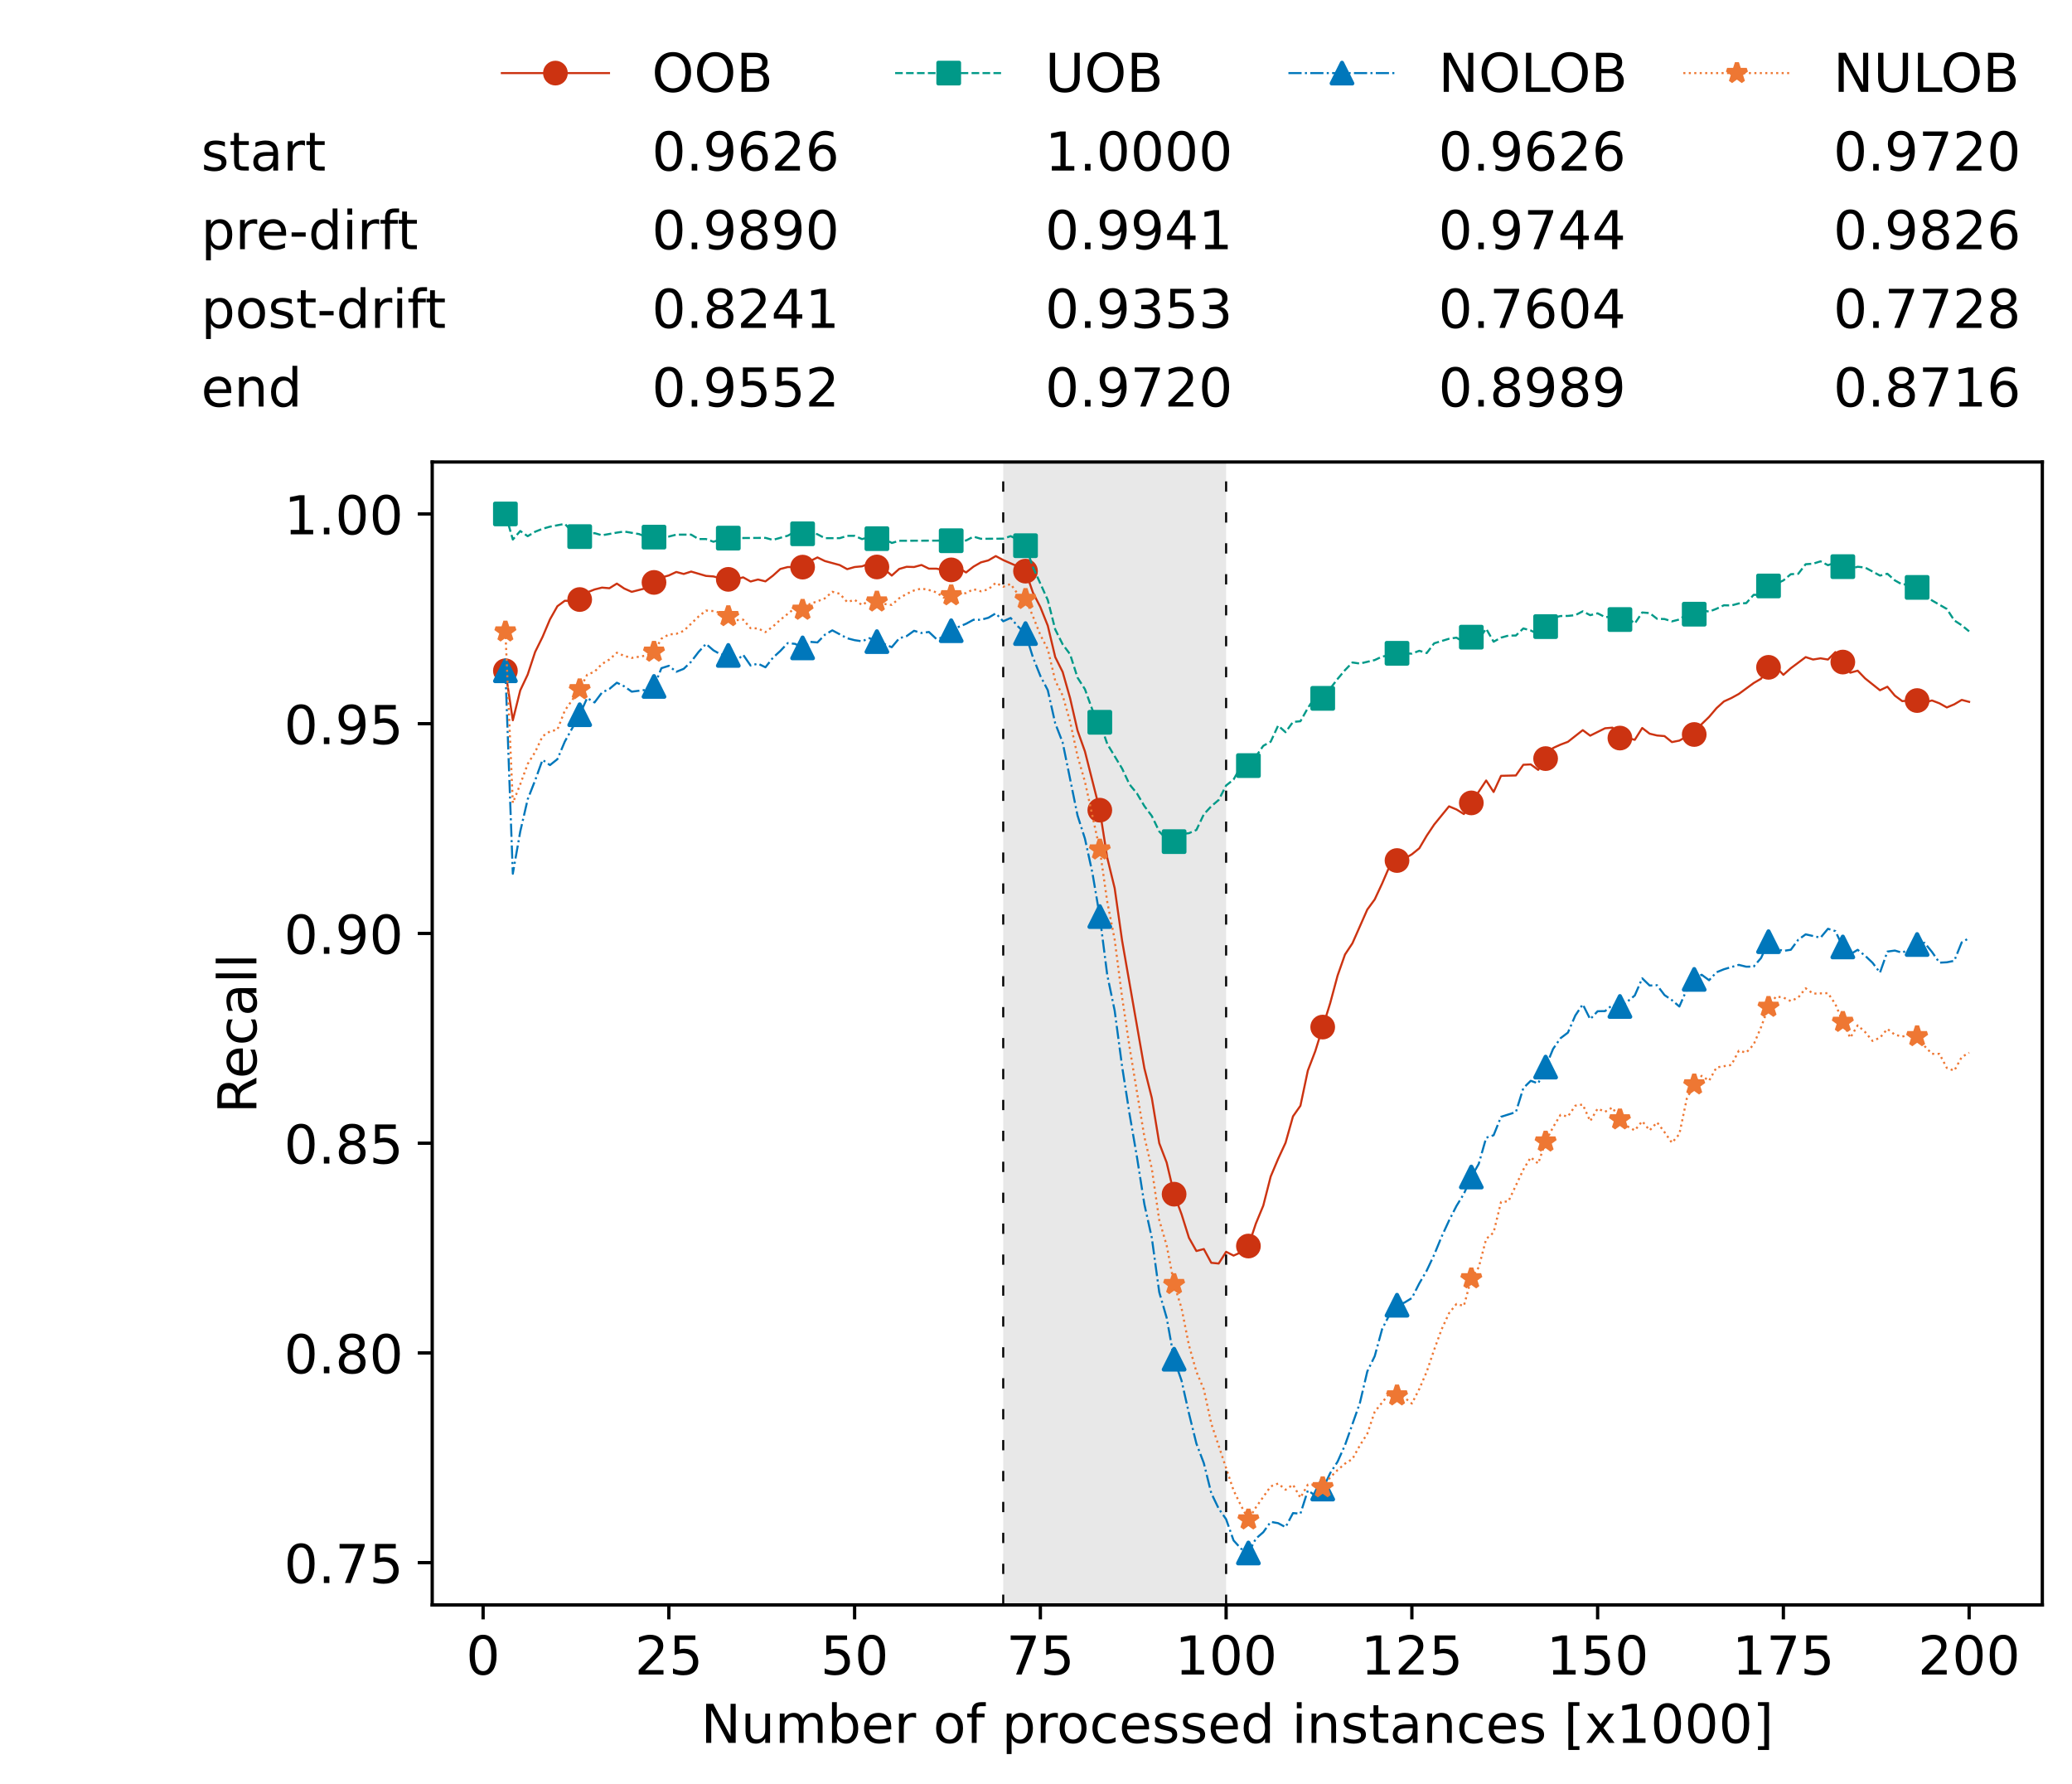 <?xml version="1.0" encoding="utf-8" standalone="no"?>
<!DOCTYPE svg PUBLIC "-//W3C//DTD SVG 1.1//EN"
  "http://www.w3.org/Graphics/SVG/1.1/DTD/svg11.dtd">
<!-- Created with matplotlib (https://matplotlib.org/) -->
<svg height="432.615pt" version="1.1" viewBox="0 0 502.65 432.615" width="502.65pt" xmlns="http://www.w3.org/2000/svg" xmlns:xlink="http://www.w3.org/1999/xlink">
 <defs>
  <style type="text/css">*{stroke-linecap:butt;stroke-linejoin:round;}</style>
 </defs>
 <g id="figure_1">
  <g id="patch_1">
   <path d="M 0 432.615 
L 502.65 432.615 
L 502.65 0 
L 0 0 
z
" style="fill:#ffffff;"/>
  </g>
  <g id="axes_1">
   <g id="patch_2">
    <path d="M 104.85 389.252 
L 495.45 389.252 
L 495.45 112.052 
L 104.85 112.052 
z
" style="fill:#ffffff;"/>
   </g>
   <g id="patch_3">
    <path clip-path="url(#pec2b5cf2aa)" d="M 297.446 389.252 
L 297.446 112.052 
L 243.372 112.052 
L 243.372 389.252 
z
" style="fill:#d3d3d3;opacity:0.5;"/>
   </g>
   <g id="matplotlib.axis_1">
    <g id="xtick_1">
     <g id="line2d_1">
      <defs>
       <path d="M 0 0 
L 0 3.5 
" id="mc7a2d035d7" style="stroke:#000000;stroke-width:0.8;"/>
      </defs>
      <g>
       <use style="stroke:#000000;stroke-width:0.8;" x="117.197" xlink:href="#mc7a2d035d7" y="389.252"/>
      </g>
     </g>
     <g id="text_1">
      <!-- 0 -->
      <g transform="translate(113.061 406.13)scale(0.13 -0.13)">
       <defs>
        <path d="M 31.781 66.406 
Q 24.172 66.406 20.328 58.906 
Q 16.5 51.422 16.5 36.375 
Q 16.5 21.391 20.328 13.891 
Q 24.172 6.391 31.781 6.391 
Q 39.453 6.391 43.281 13.891 
Q 47.125 21.391 47.125 36.375 
Q 47.125 51.422 43.281 58.906 
Q 39.453 66.406 31.781 66.406 
z
M 31.781 74.219 
Q 44.047 74.219 50.516 64.516 
Q 56.984 54.828 56.984 36.375 
Q 56.984 17.969 50.516 8.266 
Q 44.047 -1.422 31.781 -1.422 
Q 19.531 -1.422 13.062 8.266 
Q 6.594 17.969 6.594 36.375 
Q 6.594 54.828 13.062 64.516 
Q 19.531 74.219 31.781 74.219 
z
" id="DejaVuSans-48"/>
       </defs>
       <use xlink:href="#DejaVuSans-48"/>
      </g>
     </g>
    </g>
    <g id="xtick_2">
     <g id="line2d_2">
      <g>
       <use style="stroke:#000000;stroke-width:0.8;" x="162.259" xlink:href="#mc7a2d035d7" y="389.252"/>
      </g>
     </g>
     <g id="text_2">
      <!-- 25 -->
      <g transform="translate(153.988 406.13)scale(0.13 -0.13)">
       <defs>
        <path d="M 19.188 8.297 
L 53.609 8.297 
L 53.609 0 
L 7.328 0 
L 7.328 8.297 
Q 12.938 14.109 22.625 23.891 
Q 32.328 33.688 34.812 36.531 
Q 39.547 41.844 41.422 45.531 
Q 43.312 49.219 43.312 52.781 
Q 43.312 58.594 39.234 62.25 
Q 35.156 65.922 28.609 65.922 
Q 23.969 65.922 18.812 64.312 
Q 13.672 62.703 7.812 59.422 
L 7.812 69.391 
Q 13.766 71.781 18.938 73 
Q 24.125 74.219 28.422 74.219 
Q 39.75 74.219 46.484 68.547 
Q 53.219 62.891 53.219 53.422 
Q 53.219 48.922 51.531 44.891 
Q 49.859 40.875 45.406 35.406 
Q 44.188 33.984 37.641 27.219 
Q 31.109 20.453 19.188 8.297 
z
" id="DejaVuSans-50"/>
        <path d="M 10.797 72.906 
L 49.516 72.906 
L 49.516 64.594 
L 19.828 64.594 
L 19.828 46.734 
Q 21.969 47.469 24.109 47.828 
Q 26.266 48.188 28.422 48.188 
Q 40.625 48.188 47.75 41.5 
Q 54.891 34.812 54.891 23.391 
Q 54.891 11.625 47.562 5.094 
Q 40.234 -1.422 26.906 -1.422 
Q 22.312 -1.422 17.547 -0.641 
Q 12.797 0.141 7.719 1.703 
L 7.719 11.625 
Q 12.109 9.234 16.797 8.062 
Q 21.484 6.891 26.703 6.891 
Q 35.156 6.891 40.078 11.328 
Q 45.016 15.766 45.016 23.391 
Q 45.016 31 40.078 35.438 
Q 35.156 39.891 26.703 39.891 
Q 22.75 39.891 18.812 39.016 
Q 14.891 38.141 10.797 36.281 
z
" id="DejaVuSans-53"/>
       </defs>
       <use xlink:href="#DejaVuSans-50"/>
       <use x="63.623" xlink:href="#DejaVuSans-53"/>
      </g>
     </g>
    </g>
    <g id="xtick_3">
     <g id="line2d_3">
      <g>
       <use style="stroke:#000000;stroke-width:0.8;" x="207.322" xlink:href="#mc7a2d035d7" y="389.252"/>
      </g>
     </g>
     <g id="text_3">
      <!-- 50 -->
      <g transform="translate(199.05 406.13)scale(0.13 -0.13)">
       <use xlink:href="#DejaVuSans-53"/>
       <use x="63.623" xlink:href="#DejaVuSans-48"/>
      </g>
     </g>
    </g>
    <g id="xtick_4">
     <g id="line2d_4">
      <g>
       <use style="stroke:#000000;stroke-width:0.8;" x="252.384" xlink:href="#mc7a2d035d7" y="389.252"/>
      </g>
     </g>
     <g id="text_4">
      <!-- 75 -->
      <g transform="translate(244.113 406.13)scale(0.13 -0.13)">
       <defs>
        <path d="M 8.203 72.906 
L 55.078 72.906 
L 55.078 68.703 
L 28.609 0 
L 18.312 0 
L 43.219 64.594 
L 8.203 64.594 
z
" id="DejaVuSans-55"/>
       </defs>
       <use xlink:href="#DejaVuSans-55"/>
       <use x="63.623" xlink:href="#DejaVuSans-53"/>
      </g>
     </g>
    </g>
    <g id="xtick_5">
     <g id="line2d_5">
      <g>
       <use style="stroke:#000000;stroke-width:0.8;" x="297.446" xlink:href="#mc7a2d035d7" y="389.252"/>
      </g>
     </g>
     <g id="text_5">
      <!-- 100 -->
      <g transform="translate(285.039 406.13)scale(0.13 -0.13)">
       <defs>
        <path d="M 12.406 8.297 
L 28.516 8.297 
L 28.516 63.922 
L 10.984 60.406 
L 10.984 69.391 
L 28.422 72.906 
L 38.281 72.906 
L 38.281 8.297 
L 54.391 8.297 
L 54.391 0 
L 12.406 0 
z
" id="DejaVuSans-49"/>
       </defs>
       <use xlink:href="#DejaVuSans-49"/>
       <use x="63.623" xlink:href="#DejaVuSans-48"/>
       <use x="127.246" xlink:href="#DejaVuSans-48"/>
      </g>
     </g>
    </g>
    <g id="xtick_6">
     <g id="line2d_6">
      <g>
       <use style="stroke:#000000;stroke-width:0.8;" x="342.509" xlink:href="#mc7a2d035d7" y="389.252"/>
      </g>
     </g>
     <g id="text_6">
      <!-- 125 -->
      <g transform="translate(330.102 406.13)scale(0.13 -0.13)">
       <use xlink:href="#DejaVuSans-49"/>
       <use x="63.623" xlink:href="#DejaVuSans-50"/>
       <use x="127.246" xlink:href="#DejaVuSans-53"/>
      </g>
     </g>
    </g>
    <g id="xtick_7">
     <g id="line2d_7">
      <g>
       <use style="stroke:#000000;stroke-width:0.8;" x="387.571" xlink:href="#mc7a2d035d7" y="389.252"/>
      </g>
     </g>
     <g id="text_7">
      <!-- 150 -->
      <g transform="translate(375.164 406.13)scale(0.13 -0.13)">
       <use xlink:href="#DejaVuSans-49"/>
       <use x="63.623" xlink:href="#DejaVuSans-53"/>
       <use x="127.246" xlink:href="#DejaVuSans-48"/>
      </g>
     </g>
    </g>
    <g id="xtick_8">
     <g id="line2d_8">
      <g>
       <use style="stroke:#000000;stroke-width:0.8;" x="432.633" xlink:href="#mc7a2d035d7" y="389.252"/>
      </g>
     </g>
     <g id="text_8">
      <!-- 175 -->
      <g transform="translate(420.226 406.13)scale(0.13 -0.13)">
       <use xlink:href="#DejaVuSans-49"/>
       <use x="63.623" xlink:href="#DejaVuSans-55"/>
       <use x="127.246" xlink:href="#DejaVuSans-53"/>
      </g>
     </g>
    </g>
    <g id="xtick_9">
     <g id="line2d_9">
      <g>
       <use style="stroke:#000000;stroke-width:0.8;" x="477.695" xlink:href="#mc7a2d035d7" y="389.252"/>
      </g>
     </g>
     <g id="text_9">
      <!-- 200 -->
      <g transform="translate(465.289 406.13)scale(0.13 -0.13)">
       <use xlink:href="#DejaVuSans-50"/>
       <use x="63.623" xlink:href="#DejaVuSans-48"/>
       <use x="127.246" xlink:href="#DejaVuSans-48"/>
      </g>
     </g>
    </g>
    <g id="text_10">
     <!-- Number of processed instances [x1000] -->
     <g transform="translate(170.025 422.711)scale(0.13 -0.13)">
      <defs>
       <path d="M 9.812 72.906 
L 23.094 72.906 
L 55.422 11.922 
L 55.422 72.906 
L 64.984 72.906 
L 64.984 0 
L 51.703 0 
L 19.391 60.984 
L 19.391 0 
L 9.812 0 
z
" id="DejaVuSans-78"/>
       <path d="M 8.5 21.578 
L 8.5 54.688 
L 17.484 54.688 
L 17.484 21.922 
Q 17.484 14.156 20.5 10.266 
Q 23.531 6.391 29.594 6.391 
Q 36.859 6.391 41.078 11.031 
Q 45.312 15.672 45.312 23.688 
L 45.312 54.688 
L 54.297 54.688 
L 54.297 0 
L 45.312 0 
L 45.312 8.406 
Q 42.047 3.422 37.719 1 
Q 33.406 -1.422 27.688 -1.422 
Q 18.266 -1.422 13.375 4.438 
Q 8.5 10.297 8.5 21.578 
z
M 31.109 56 
z
" id="DejaVuSans-117"/>
       <path d="M 52 44.188 
Q 55.375 50.25 60.062 53.125 
Q 64.75 56 71.094 56 
Q 79.641 56 84.281 50.016 
Q 88.922 44.047 88.922 33.016 
L 88.922 0 
L 79.891 0 
L 79.891 32.719 
Q 79.891 40.578 77.094 44.375 
Q 74.312 48.188 68.609 48.188 
Q 61.625 48.188 57.562 43.547 
Q 53.516 38.922 53.516 30.906 
L 53.516 0 
L 44.484 0 
L 44.484 32.719 
Q 44.484 40.625 41.703 44.406 
Q 38.922 48.188 33.109 48.188 
Q 26.219 48.188 22.156 43.531 
Q 18.109 38.875 18.109 30.906 
L 18.109 0 
L 9.078 0 
L 9.078 54.688 
L 18.109 54.688 
L 18.109 46.188 
Q 21.188 51.219 25.484 53.609 
Q 29.781 56 35.688 56 
Q 41.656 56 45.828 52.969 
Q 50 49.953 52 44.188 
z
" id="DejaVuSans-109"/>
       <path d="M 48.688 27.297 
Q 48.688 37.203 44.609 42.844 
Q 40.531 48.484 33.406 48.484 
Q 26.266 48.484 22.188 42.844 
Q 18.109 37.203 18.109 27.297 
Q 18.109 17.391 22.188 11.75 
Q 26.266 6.109 33.406 6.109 
Q 40.531 6.109 44.609 11.75 
Q 48.688 17.391 48.688 27.297 
z
M 18.109 46.391 
Q 20.953 51.266 25.266 53.625 
Q 29.594 56 35.594 56 
Q 45.562 56 51.781 48.094 
Q 58.016 40.188 58.016 27.297 
Q 58.016 14.406 51.781 6.484 
Q 45.562 -1.422 35.594 -1.422 
Q 29.594 -1.422 25.266 0.953 
Q 20.953 3.328 18.109 8.203 
L 18.109 0 
L 9.078 0 
L 9.078 75.984 
L 18.109 75.984 
z
" id="DejaVuSans-98"/>
       <path d="M 56.203 29.594 
L 56.203 25.203 
L 14.891 25.203 
Q 15.484 15.922 20.484 11.062 
Q 25.484 6.203 34.422 6.203 
Q 39.594 6.203 44.453 7.469 
Q 49.312 8.734 54.109 11.281 
L 54.109 2.781 
Q 49.266 0.734 44.188 -0.344 
Q 39.109 -1.422 33.891 -1.422 
Q 20.797 -1.422 13.156 6.188 
Q 5.516 13.812 5.516 26.812 
Q 5.516 40.234 12.766 48.109 
Q 20.016 56 32.328 56 
Q 43.359 56 49.781 48.891 
Q 56.203 41.797 56.203 29.594 
z
M 47.219 32.234 
Q 47.125 39.594 43.094 43.984 
Q 39.062 48.391 32.422 48.391 
Q 24.906 48.391 20.391 44.141 
Q 15.875 39.891 15.188 32.172 
z
" id="DejaVuSans-101"/>
       <path d="M 41.109 46.297 
Q 39.594 47.172 37.812 47.578 
Q 36.031 48 33.891 48 
Q 26.266 48 22.188 43.047 
Q 18.109 38.094 18.109 28.812 
L 18.109 0 
L 9.078 0 
L 9.078 54.688 
L 18.109 54.688 
L 18.109 46.188 
Q 20.953 51.172 25.484 53.578 
Q 30.031 56 36.531 56 
Q 37.453 56 38.578 55.875 
Q 39.703 55.766 41.062 55.516 
z
" id="DejaVuSans-114"/>
       <path id="DejaVuSans-32"/>
       <path d="M 30.609 48.391 
Q 23.391 48.391 19.188 42.75 
Q 14.984 37.109 14.984 27.297 
Q 14.984 17.484 19.156 11.844 
Q 23.344 6.203 30.609 6.203 
Q 37.797 6.203 41.984 11.859 
Q 46.188 17.531 46.188 27.297 
Q 46.188 37.016 41.984 42.703 
Q 37.797 48.391 30.609 48.391 
z
M 30.609 56 
Q 42.328 56 49.016 48.375 
Q 55.719 40.766 55.719 27.297 
Q 55.719 13.875 49.016 6.219 
Q 42.328 -1.422 30.609 -1.422 
Q 18.844 -1.422 12.172 6.219 
Q 5.516 13.875 5.516 27.297 
Q 5.516 40.766 12.172 48.375 
Q 18.844 56 30.609 56 
z
" id="DejaVuSans-111"/>
       <path d="M 37.109 75.984 
L 37.109 68.5 
L 28.516 68.5 
Q 23.688 68.5 21.797 66.547 
Q 19.922 64.594 19.922 59.516 
L 19.922 54.688 
L 34.719 54.688 
L 34.719 47.703 
L 19.922 47.703 
L 19.922 0 
L 10.891 0 
L 10.891 47.703 
L 2.297 47.703 
L 2.297 54.688 
L 10.891 54.688 
L 10.891 58.5 
Q 10.891 67.625 15.141 71.797 
Q 19.391 75.984 28.609 75.984 
z
" id="DejaVuSans-102"/>
       <path d="M 18.109 8.203 
L 18.109 -20.797 
L 9.078 -20.797 
L 9.078 54.688 
L 18.109 54.688 
L 18.109 46.391 
Q 20.953 51.266 25.266 53.625 
Q 29.594 56 35.594 56 
Q 45.562 56 51.781 48.094 
Q 58.016 40.188 58.016 27.297 
Q 58.016 14.406 51.781 6.484 
Q 45.562 -1.422 35.594 -1.422 
Q 29.594 -1.422 25.266 0.953 
Q 20.953 3.328 18.109 8.203 
z
M 48.688 27.297 
Q 48.688 37.203 44.609 42.844 
Q 40.531 48.484 33.406 48.484 
Q 26.266 48.484 22.188 42.844 
Q 18.109 37.203 18.109 27.297 
Q 18.109 17.391 22.188 11.75 
Q 26.266 6.109 33.406 6.109 
Q 40.531 6.109 44.609 11.75 
Q 48.688 17.391 48.688 27.297 
z
" id="DejaVuSans-112"/>
       <path d="M 48.781 52.594 
L 48.781 44.188 
Q 44.969 46.297 41.141 47.344 
Q 37.312 48.391 33.406 48.391 
Q 24.656 48.391 19.812 42.844 
Q 14.984 37.312 14.984 27.297 
Q 14.984 17.281 19.812 11.734 
Q 24.656 6.203 33.406 6.203 
Q 37.312 6.203 41.141 7.25 
Q 44.969 8.297 48.781 10.406 
L 48.781 2.094 
Q 45.016 0.344 40.984 -0.531 
Q 36.969 -1.422 32.422 -1.422 
Q 20.062 -1.422 12.781 6.344 
Q 5.516 14.109 5.516 27.297 
Q 5.516 40.672 12.859 48.328 
Q 20.219 56 33.016 56 
Q 37.156 56 41.109 55.141 
Q 45.062 54.297 48.781 52.594 
z
" id="DejaVuSans-99"/>
       <path d="M 44.281 53.078 
L 44.281 44.578 
Q 40.484 46.531 36.375 47.5 
Q 32.281 48.484 27.875 48.484 
Q 21.188 48.484 17.844 46.438 
Q 14.5 44.391 14.5 40.281 
Q 14.5 37.156 16.891 35.375 
Q 19.281 33.594 26.516 31.984 
L 29.594 31.297 
Q 39.156 29.25 43.188 25.516 
Q 47.219 21.781 47.219 15.094 
Q 47.219 7.469 41.188 3.016 
Q 35.156 -1.422 24.609 -1.422 
Q 20.219 -1.422 15.453 -0.562 
Q 10.688 0.297 5.422 2 
L 5.422 11.281 
Q 10.406 8.688 15.234 7.391 
Q 20.062 6.109 24.812 6.109 
Q 31.156 6.109 34.562 8.281 
Q 37.984 10.453 37.984 14.406 
Q 37.984 18.062 35.516 20.016 
Q 33.062 21.969 24.703 23.781 
L 21.578 24.516 
Q 13.234 26.266 9.516 29.906 
Q 5.812 33.547 5.812 39.891 
Q 5.812 47.609 11.281 51.797 
Q 16.75 56 26.812 56 
Q 31.781 56 36.172 55.266 
Q 40.578 54.547 44.281 53.078 
z
" id="DejaVuSans-115"/>
       <path d="M 45.406 46.391 
L 45.406 75.984 
L 54.391 75.984 
L 54.391 0 
L 45.406 0 
L 45.406 8.203 
Q 42.578 3.328 38.25 0.953 
Q 33.938 -1.422 27.875 -1.422 
Q 17.969 -1.422 11.734 6.484 
Q 5.516 14.406 5.516 27.297 
Q 5.516 40.188 11.734 48.094 
Q 17.969 56 27.875 56 
Q 33.938 56 38.25 53.625 
Q 42.578 51.266 45.406 46.391 
z
M 14.797 27.297 
Q 14.797 17.391 18.875 11.75 
Q 22.953 6.109 30.078 6.109 
Q 37.203 6.109 41.297 11.75 
Q 45.406 17.391 45.406 27.297 
Q 45.406 37.203 41.297 42.844 
Q 37.203 48.484 30.078 48.484 
Q 22.953 48.484 18.875 42.844 
Q 14.797 37.203 14.797 27.297 
z
" id="DejaVuSans-100"/>
       <path d="M 9.422 54.688 
L 18.406 54.688 
L 18.406 0 
L 9.422 0 
z
M 9.422 75.984 
L 18.406 75.984 
L 18.406 64.594 
L 9.422 64.594 
z
" id="DejaVuSans-105"/>
       <path d="M 54.891 33.016 
L 54.891 0 
L 45.906 0 
L 45.906 32.719 
Q 45.906 40.484 42.875 44.328 
Q 39.844 48.188 33.797 48.188 
Q 26.516 48.188 22.312 43.547 
Q 18.109 38.922 18.109 30.906 
L 18.109 0 
L 9.078 0 
L 9.078 54.688 
L 18.109 54.688 
L 18.109 46.188 
Q 21.344 51.125 25.703 53.562 
Q 30.078 56 35.797 56 
Q 45.219 56 50.047 50.172 
Q 54.891 44.344 54.891 33.016 
z
" id="DejaVuSans-110"/>
       <path d="M 18.312 70.219 
L 18.312 54.688 
L 36.812 54.688 
L 36.812 47.703 
L 18.312 47.703 
L 18.312 18.016 
Q 18.312 11.328 20.141 9.422 
Q 21.969 7.516 27.594 7.516 
L 36.812 7.516 
L 36.812 0 
L 27.594 0 
Q 17.188 0 13.234 3.875 
Q 9.281 7.766 9.281 18.016 
L 9.281 47.703 
L 2.688 47.703 
L 2.688 54.688 
L 9.281 54.688 
L 9.281 70.219 
z
" id="DejaVuSans-116"/>
       <path d="M 34.281 27.484 
Q 23.391 27.484 19.188 25 
Q 14.984 22.516 14.984 16.5 
Q 14.984 11.719 18.141 8.906 
Q 21.297 6.109 26.703 6.109 
Q 34.188 6.109 38.703 11.406 
Q 43.219 16.703 43.219 25.484 
L 43.219 27.484 
z
M 52.203 31.203 
L 52.203 0 
L 43.219 0 
L 43.219 8.297 
Q 40.141 3.328 35.547 0.953 
Q 30.953 -1.422 24.312 -1.422 
Q 15.922 -1.422 10.953 3.297 
Q 6 8.016 6 15.922 
Q 6 25.141 12.172 29.828 
Q 18.359 34.516 30.609 34.516 
L 43.219 34.516 
L 43.219 35.406 
Q 43.219 41.609 39.141 45 
Q 35.062 48.391 27.688 48.391 
Q 23 48.391 18.547 47.266 
Q 14.109 46.141 10.016 43.891 
L 10.016 52.203 
Q 14.938 54.109 19.578 55.047 
Q 24.219 56 28.609 56 
Q 40.484 56 46.344 49.844 
Q 52.203 43.703 52.203 31.203 
z
" id="DejaVuSans-97"/>
       <path d="M 8.594 75.984 
L 29.297 75.984 
L 29.297 69 
L 17.578 69 
L 17.578 -6.203 
L 29.297 -6.203 
L 29.297 -13.188 
L 8.594 -13.188 
z
" id="DejaVuSans-91"/>
       <path d="M 54.891 54.688 
L 35.109 28.078 
L 55.906 0 
L 45.312 0 
L 29.391 21.484 
L 13.484 0 
L 2.875 0 
L 24.125 28.609 
L 4.688 54.688 
L 15.281 54.688 
L 29.781 35.203 
L 44.281 54.688 
z
" id="DejaVuSans-120"/>
       <path d="M 30.422 75.984 
L 30.422 -13.188 
L 9.719 -13.188 
L 9.719 -6.203 
L 21.391 -6.203 
L 21.391 69 
L 9.719 69 
L 9.719 75.984 
z
" id="DejaVuSans-93"/>
      </defs>
      <use xlink:href="#DejaVuSans-78"/>
      <use x="74.805" xlink:href="#DejaVuSans-117"/>
      <use x="138.184" xlink:href="#DejaVuSans-109"/>
      <use x="235.596" xlink:href="#DejaVuSans-98"/>
      <use x="299.072" xlink:href="#DejaVuSans-101"/>
      <use x="360.596" xlink:href="#DejaVuSans-114"/>
      <use x="401.709" xlink:href="#DejaVuSans-32"/>
      <use x="433.496" xlink:href="#DejaVuSans-111"/>
      <use x="494.678" xlink:href="#DejaVuSans-102"/>
      <use x="529.883" xlink:href="#DejaVuSans-32"/>
      <use x="561.67" xlink:href="#DejaVuSans-112"/>
      <use x="625.146" xlink:href="#DejaVuSans-114"/>
      <use x="664.01" xlink:href="#DejaVuSans-111"/>
      <use x="725.191" xlink:href="#DejaVuSans-99"/>
      <use x="780.172" xlink:href="#DejaVuSans-101"/>
      <use x="841.695" xlink:href="#DejaVuSans-115"/>
      <use x="893.795" xlink:href="#DejaVuSans-115"/>
      <use x="945.895" xlink:href="#DejaVuSans-101"/>
      <use x="1007.418" xlink:href="#DejaVuSans-100"/>
      <use x="1070.895" xlink:href="#DejaVuSans-32"/>
      <use x="1102.682" xlink:href="#DejaVuSans-105"/>
      <use x="1130.465" xlink:href="#DejaVuSans-110"/>
      <use x="1193.844" xlink:href="#DejaVuSans-115"/>
      <use x="1245.943" xlink:href="#DejaVuSans-116"/>
      <use x="1285.152" xlink:href="#DejaVuSans-97"/>
      <use x="1346.432" xlink:href="#DejaVuSans-110"/>
      <use x="1409.811" xlink:href="#DejaVuSans-99"/>
      <use x="1464.791" xlink:href="#DejaVuSans-101"/>
      <use x="1526.314" xlink:href="#DejaVuSans-115"/>
      <use x="1578.414" xlink:href="#DejaVuSans-32"/>
      <use x="1610.201" xlink:href="#DejaVuSans-91"/>
      <use x="1649.215" xlink:href="#DejaVuSans-120"/>
      <use x="1708.395" xlink:href="#DejaVuSans-49"/>
      <use x="1772.018" xlink:href="#DejaVuSans-48"/>
      <use x="1835.641" xlink:href="#DejaVuSans-48"/>
      <use x="1899.264" xlink:href="#DejaVuSans-48"/>
      <use x="1962.887" xlink:href="#DejaVuSans-93"/>
     </g>
    </g>
   </g>
   <g id="matplotlib.axis_2">
    <g id="ytick_1">
     <g id="line2d_10">
      <defs>
       <path d="M 0 0 
L -3.5 0 
" id="m529212c345" style="stroke:#000000;stroke-width:0.8;"/>
      </defs>
      <g>
       <use style="stroke:#000000;stroke-width:0.8;" x="104.85" xlink:href="#m529212c345" y="378.995"/>
      </g>
     </g>
     <g id="text_11">
      <!-- 0.75 -->
      <g transform="translate(68.905 383.934)scale(0.13 -0.13)">
       <defs>
        <path d="M 10.688 12.406 
L 21 12.406 
L 21 0 
L 10.688 0 
z
" id="DejaVuSans-46"/>
       </defs>
       <use xlink:href="#DejaVuSans-48"/>
       <use x="63.623" xlink:href="#DejaVuSans-46"/>
       <use x="95.41" xlink:href="#DejaVuSans-55"/>
       <use x="159.033" xlink:href="#DejaVuSans-53"/>
      </g>
     </g>
    </g>
    <g id="ytick_2">
     <g id="line2d_11">
      <g>
       <use style="stroke:#000000;stroke-width:0.8;" x="104.85" xlink:href="#m529212c345" y="328.126"/>
      </g>
     </g>
     <g id="text_12">
      <!-- 0.80 -->
      <g transform="translate(68.905 333.065)scale(0.13 -0.13)">
       <defs>
        <path d="M 31.781 34.625 
Q 24.75 34.625 20.719 30.859 
Q 16.703 27.094 16.703 20.516 
Q 16.703 13.922 20.719 10.156 
Q 24.75 6.391 31.781 6.391 
Q 38.812 6.391 42.859 10.172 
Q 46.922 13.969 46.922 20.516 
Q 46.922 27.094 42.891 30.859 
Q 38.875 34.625 31.781 34.625 
z
M 21.922 38.812 
Q 15.578 40.375 12.031 44.719 
Q 8.5 49.078 8.5 55.328 
Q 8.5 64.062 14.719 69.141 
Q 20.953 74.219 31.781 74.219 
Q 42.672 74.219 48.875 69.141 
Q 55.078 64.062 55.078 55.328 
Q 55.078 49.078 51.531 44.719 
Q 48 40.375 41.703 38.812 
Q 48.828 37.156 52.797 32.312 
Q 56.781 27.484 56.781 20.516 
Q 56.781 9.906 50.312 4.234 
Q 43.844 -1.422 31.781 -1.422 
Q 19.734 -1.422 13.25 4.234 
Q 6.781 9.906 6.781 20.516 
Q 6.781 27.484 10.781 32.312 
Q 14.797 37.156 21.922 38.812 
z
M 18.312 54.391 
Q 18.312 48.734 21.844 45.562 
Q 25.391 42.391 31.781 42.391 
Q 38.141 42.391 41.719 45.562 
Q 45.312 48.734 45.312 54.391 
Q 45.312 60.062 41.719 63.234 
Q 38.141 66.406 31.781 66.406 
Q 25.391 66.406 21.844 63.234 
Q 18.312 60.062 18.312 54.391 
z
" id="DejaVuSans-56"/>
       </defs>
       <use xlink:href="#DejaVuSans-48"/>
       <use x="63.623" xlink:href="#DejaVuSans-46"/>
       <use x="95.41" xlink:href="#DejaVuSans-56"/>
       <use x="159.033" xlink:href="#DejaVuSans-48"/>
      </g>
     </g>
    </g>
    <g id="ytick_3">
     <g id="line2d_12">
      <g>
       <use style="stroke:#000000;stroke-width:0.8;" x="104.85" xlink:href="#m529212c345" y="277.258"/>
      </g>
     </g>
     <g id="text_13">
      <!-- 0.85 -->
      <g transform="translate(68.905 282.196)scale(0.13 -0.13)">
       <use xlink:href="#DejaVuSans-48"/>
       <use x="63.623" xlink:href="#DejaVuSans-46"/>
       <use x="95.41" xlink:href="#DejaVuSans-56"/>
       <use x="159.033" xlink:href="#DejaVuSans-53"/>
      </g>
     </g>
    </g>
    <g id="ytick_4">
     <g id="line2d_13">
      <g>
       <use style="stroke:#000000;stroke-width:0.8;" x="104.85" xlink:href="#m529212c345" y="226.389"/>
      </g>
     </g>
     <g id="text_14">
      <!-- 0.90 -->
      <g transform="translate(68.905 231.328)scale(0.13 -0.13)">
       <defs>
        <path d="M 10.984 1.516 
L 10.984 10.5 
Q 14.703 8.734 18.5 7.812 
Q 22.312 6.891 25.984 6.891 
Q 35.75 6.891 40.891 13.453 
Q 46.047 20.016 46.781 33.406 
Q 43.953 29.203 39.594 26.953 
Q 35.25 24.703 29.984 24.703 
Q 19.047 24.703 12.672 31.312 
Q 6.297 37.938 6.297 49.422 
Q 6.297 60.641 12.938 67.422 
Q 19.578 74.219 30.609 74.219 
Q 43.266 74.219 49.922 64.516 
Q 56.594 54.828 56.594 36.375 
Q 56.594 19.141 48.406 8.859 
Q 40.234 -1.422 26.422 -1.422 
Q 22.703 -1.422 18.891 -0.688 
Q 15.094 0.047 10.984 1.516 
z
M 30.609 32.422 
Q 37.25 32.422 41.125 36.953 
Q 45.016 41.5 45.016 49.422 
Q 45.016 57.281 41.125 61.844 
Q 37.25 66.406 30.609 66.406 
Q 23.969 66.406 20.094 61.844 
Q 16.219 57.281 16.219 49.422 
Q 16.219 41.5 20.094 36.953 
Q 23.969 32.422 30.609 32.422 
z
" id="DejaVuSans-57"/>
       </defs>
       <use xlink:href="#DejaVuSans-48"/>
       <use x="63.623" xlink:href="#DejaVuSans-46"/>
       <use x="95.41" xlink:href="#DejaVuSans-57"/>
       <use x="159.033" xlink:href="#DejaVuSans-48"/>
      </g>
     </g>
    </g>
    <g id="ytick_5">
     <g id="line2d_14">
      <g>
       <use style="stroke:#000000;stroke-width:0.8;" x="104.85" xlink:href="#m529212c345" y="175.52"/>
      </g>
     </g>
     <g id="text_15">
      <!-- 0.95 -->
      <g transform="translate(68.905 180.459)scale(0.13 -0.13)">
       <use xlink:href="#DejaVuSans-48"/>
       <use x="63.623" xlink:href="#DejaVuSans-46"/>
       <use x="95.41" xlink:href="#DejaVuSans-57"/>
       <use x="159.033" xlink:href="#DejaVuSans-53"/>
      </g>
     </g>
    </g>
    <g id="ytick_6">
     <g id="line2d_15">
      <g>
       <use style="stroke:#000000;stroke-width:0.8;" x="104.85" xlink:href="#m529212c345" y="124.652"/>
      </g>
     </g>
     <g id="text_16">
      <!-- 1.00 -->
      <g transform="translate(68.905 129.591)scale(0.13 -0.13)">
       <use xlink:href="#DejaVuSans-49"/>
       <use x="63.623" xlink:href="#DejaVuSans-46"/>
       <use x="95.41" xlink:href="#DejaVuSans-48"/>
       <use x="159.033" xlink:href="#DejaVuSans-48"/>
      </g>
     </g>
    </g>
    <g id="text_17">
     <!-- Recall -->
     <g transform="translate(62.201 270.044)rotate(-90)scale(0.13 -0.13)">
      <defs>
       <path d="M 44.391 34.188 
Q 47.562 33.109 50.562 29.594 
Q 53.562 26.078 56.594 19.922 
L 66.609 0 
L 56 0 
L 46.688 18.703 
Q 43.062 26.031 39.672 28.422 
Q 36.281 30.812 30.422 30.812 
L 19.672 30.812 
L 19.672 0 
L 9.812 0 
L 9.812 72.906 
L 32.078 72.906 
Q 44.578 72.906 50.734 67.672 
Q 56.891 62.453 56.891 51.906 
Q 56.891 45.016 53.688 40.469 
Q 50.484 35.938 44.391 34.188 
z
M 19.672 64.797 
L 19.672 38.922 
L 32.078 38.922 
Q 39.203 38.922 42.844 42.219 
Q 46.484 45.516 46.484 51.906 
Q 46.484 58.297 42.844 61.547 
Q 39.203 64.797 32.078 64.797 
z
" id="DejaVuSans-82"/>
       <path d="M 9.422 75.984 
L 18.406 75.984 
L 18.406 0 
L 9.422 0 
z
" id="DejaVuSans-108"/>
      </defs>
      <use xlink:href="#DejaVuSans-82"/>
      <use x="64.982" xlink:href="#DejaVuSans-101"/>
      <use x="126.506" xlink:href="#DejaVuSans-99"/>
      <use x="181.486" xlink:href="#DejaVuSans-97"/>
      <use x="242.766" xlink:href="#DejaVuSans-108"/>
      <use x="270.549" xlink:href="#DejaVuSans-108"/>
     </g>
    </g>
   </g>
   <g id="line2d_16"/>
   <g id="line2d_17"/>
   <g id="line2d_18"/>
   <g id="line2d_19"/>
   <g id="line2d_20"/>
   <g id="line2d_21">
    <path clip-path="url(#pec2b5cf2aa)" d="M 122.605 162.684 
L 124.407 174.686 
L 126.21 167.428 
L 128.012 163.608 
L 129.815 158.129 
L 131.617 154.476 
L 133.419 150.216 
L 135.222 147.02 
L 137.024 145.7 
L 138.827 145.76 
L 140.629 145.409 
L 142.432 143.679 
L 144.234 142.968 
L 146.037 142.514 
L 147.839 142.667 
L 149.642 141.541 
L 151.444 142.743 
L 153.247 143.542 
L 156.852 142.618 
L 158.654 141.257 
L 160.457 140.075 
L 162.259 139.562 
L 164.062 138.723 
L 165.864 139.205 
L 167.667 138.627 
L 171.272 139.676 
L 173.074 139.804 
L 174.877 140.295 
L 176.679 140.515 
L 178.482 140.515 
L 180.284 140.026 
L 182.087 141.033 
L 183.889 140.551 
L 185.692 141.001 
L 187.494 139.628 
L 189.297 138.004 
L 191.099 137.529 
L 194.704 137.548 
L 196.507 136.095 
L 198.309 135.195 
L 200.112 136.072 
L 203.717 137.05 
L 205.519 138.04 
L 207.322 137.526 
L 209.124 137.354 
L 210.927 136.673 
L 212.729 137.511 
L 214.532 138.019 
L 216.334 139.593 
L 218.137 137.986 
L 219.939 137.462 
L 221.742 137.52 
L 223.544 137.026 
L 225.347 137.919 
L 227.149 137.919 
L 228.952 138.246 
L 230.754 138.212 
L 232.557 137.745 
L 234.359 138.839 
L 236.162 137.426 
L 237.964 136.393 
L 239.767 135.913 
L 241.569 134.867 
L 243.372 135.836 
L 246.976 137.414 
L 248.779 138.523 
L 250.581 143.724 
L 252.384 147.237 
L 254.186 151.759 
L 255.989 159.365 
L 257.791 162.967 
L 259.594 169.326 
L 261.396 177.168 
L 263.199 182.255 
L 266.804 196.494 
L 268.606 208.031 
L 270.409 215.415 
L 272.211 228.132 
L 277.619 259.107 
L 279.421 266.296 
L 281.224 277.264 
L 283.026 281.97 
L 284.829 289.629 
L 286.631 294.476 
L 288.434 300.213 
L 290.236 303.412 
L 292.039 302.937 
L 293.841 306.27 
L 295.644 306.445 
L 297.446 303.6 
L 299.249 304.525 
L 301.051 303.727 
L 302.854 302.208 
L 304.656 296.775 
L 306.459 292.408 
L 308.261 285.343 
L 310.064 281.059 
L 311.866 277.16 
L 313.669 270.753 
L 315.471 268.184 
L 317.274 259.642 
L 319.076 254.941 
L 322.681 243.34 
L 324.484 236.628 
L 326.286 231.502 
L 328.089 228.773 
L 331.694 220.6 
L 333.496 218.139 
L 335.299 214.269 
L 337.101 210.08 
L 338.904 208.708 
L 340.706 208.256 
L 342.509 207.197 
L 344.311 205.735 
L 346.114 202.676 
L 347.916 199.985 
L 351.521 195.565 
L 353.324 196.322 
L 355.126 197.434 
L 360.533 189.293 
L 362.336 192.084 
L 364.138 188.162 
L 367.743 188.076 
L 369.546 185.481 
L 371.348 185.394 
L 373.151 186.721 
L 376.756 181.417 
L 378.558 180.601 
L 380.361 179.92 
L 383.966 177.085 
L 385.768 178.421 
L 389.373 176.631 
L 391.176 176.482 
L 392.978 179.007 
L 394.781 178.933 
L 396.583 179.432 
L 398.386 176.564 
L 400.188 177.945 
L 401.991 178.382 
L 403.793 178.528 
L 405.596 179.981 
L 407.398 179.621 
L 409.201 178.62 
L 411.003 178.14 
L 412.806 175.622 
L 414.608 173.876 
L 416.411 171.755 
L 418.213 170.12 
L 420.016 169.298 
L 421.818 168.306 
L 425.423 165.663 
L 427.226 164.609 
L 429.028 161.85 
L 430.831 161.798 
L 432.633 163.666 
L 434.436 162.065 
L 438.041 159.372 
L 439.843 159.954 
L 441.646 159.662 
L 443.448 159.962 
L 445.251 158.155 
L 448.856 163.153 
L 450.658 162.664 
L 452.461 164.538 
L 456.066 167.411 
L 457.868 166.553 
L 459.671 168.714 
L 461.473 170.052 
L 463.276 169.896 
L 465.078 169.908 
L 466.881 170.391 
L 468.683 169.887 
L 470.485 170.577 
L 472.288 171.579 
L 474.09 170.825 
L 475.893 169.75 
L 477.695 170.225 
L 477.695 170.225 
" style="fill:none;stroke:#cc3311;stroke-linecap:square;stroke-width:0.5;"/>
    <defs>
     <path d="M 0 2.5 
C 0.663 2.5 1.299 2.237 1.768 1.768 
C 2.237 1.299 2.5 0.663 2.5 0 
C 2.5 -0.663 2.237 -1.299 1.768 -1.768 
C 1.299 -2.237 0.663 -2.5 0 -2.5 
C -0.663 -2.5 -1.299 -2.237 -1.768 -1.768 
C -2.237 -1.299 -2.5 -0.663 -2.5 0 
C -2.5 0.663 -2.237 1.299 -1.768 1.768 
C -1.299 2.237 -0.663 2.5 0 2.5 
z
" id="m662f76167f" style="stroke:#cc3311;"/>
    </defs>
    <g clip-path="url(#pec2b5cf2aa)">
     <use style="fill:#cc3311;stroke:#cc3311;" x="122.605" xlink:href="#m662f76167f" y="162.684"/>
     <use style="fill:#cc3311;stroke:#cc3311;" x="140.629" xlink:href="#m662f76167f" y="145.409"/>
     <use style="fill:#cc3311;stroke:#cc3311;" x="158.654" xlink:href="#m662f76167f" y="141.257"/>
     <use style="fill:#cc3311;stroke:#cc3311;" x="176.679" xlink:href="#m662f76167f" y="140.515"/>
     <use style="fill:#cc3311;stroke:#cc3311;" x="194.704" xlink:href="#m662f76167f" y="137.548"/>
     <use style="fill:#cc3311;stroke:#cc3311;" x="212.729" xlink:href="#m662f76167f" y="137.511"/>
     <use style="fill:#cc3311;stroke:#cc3311;" x="230.754" xlink:href="#m662f76167f" y="138.212"/>
     <use style="fill:#cc3311;stroke:#cc3311;" x="248.779" xlink:href="#m662f76167f" y="138.523"/>
     <use style="fill:#cc3311;stroke:#cc3311;" x="266.804" xlink:href="#m662f76167f" y="196.494"/>
     <use style="fill:#cc3311;stroke:#cc3311;" x="284.829" xlink:href="#m662f76167f" y="289.629"/>
     <use style="fill:#cc3311;stroke:#cc3311;" x="302.854" xlink:href="#m662f76167f" y="302.208"/>
     <use style="fill:#cc3311;stroke:#cc3311;" x="320.879" xlink:href="#m662f76167f" y="249.099"/>
     <use style="fill:#cc3311;stroke:#cc3311;" x="338.904" xlink:href="#m662f76167f" y="208.708"/>
     <use style="fill:#cc3311;stroke:#cc3311;" x="356.928" xlink:href="#m662f76167f" y="194.731"/>
     <use style="fill:#cc3311;stroke:#cc3311;" x="374.953" xlink:href="#m662f76167f" y="183.986"/>
     <use style="fill:#cc3311;stroke:#cc3311;" x="392.978" xlink:href="#m662f76167f" y="179.007"/>
     <use style="fill:#cc3311;stroke:#cc3311;" x="411.003" xlink:href="#m662f76167f" y="178.14"/>
     <use style="fill:#cc3311;stroke:#cc3311;" x="429.028" xlink:href="#m662f76167f" y="161.85"/>
     <use style="fill:#cc3311;stroke:#cc3311;" x="447.053" xlink:href="#m662f76167f" y="160.572"/>
     <use style="fill:#cc3311;stroke:#cc3311;" x="465.078" xlink:href="#m662f76167f" y="169.908"/>
    </g>
   </g>
   <g id="line2d_22"/>
   <g id="line2d_23"/>
   <g id="line2d_24"/>
   <g id="line2d_25"/>
   <g id="line2d_26">
    <path clip-path="url(#pec2b5cf2aa)" d="M 122.605 124.652 
L 124.407 130.855 
L 126.21 128.787 
L 128.012 130.045 
L 129.815 128.966 
L 131.617 128.247 
L 133.419 127.734 
L 137.024 127.049 
L 138.827 128.974 
L 140.629 130.148 
L 144.234 129.303 
L 146.037 129.825 
L 149.642 129.179 
L 151.444 128.912 
L 155.049 129.534 
L 156.852 130.268 
L 158.654 130.268 
L 160.457 130.128 
L 162.259 130.128 
L 164.062 129.669 
L 167.667 129.669 
L 169.469 130.74 
L 171.272 130.74 
L 173.074 131.393 
L 174.877 130.835 
L 176.679 130.514 
L 185.692 130.451 
L 187.494 130.944 
L 191.099 129.928 
L 192.902 128.95 
L 194.704 129.464 
L 196.507 128.984 
L 198.309 129.582 
L 200.112 130.524 
L 203.717 130.524 
L 205.519 129.962 
L 207.322 129.962 
L 209.124 130.749 
L 210.927 130.225 
L 212.729 130.644 
L 214.532 130.644 
L 216.334 131.692 
L 218.137 131.157 
L 234.359 131.091 
L 236.162 130.149 
L 237.964 130.674 
L 243.372 130.645 
L 245.174 130.033 
L 246.976 130.887 
L 248.779 132.35 
L 250.581 137.541 
L 254.186 145.535 
L 255.989 152.666 
L 257.791 156.263 
L 259.594 158.684 
L 261.396 164.336 
L 263.199 167.162 
L 265.001 172.149 
L 266.804 175.177 
L 268.606 180.422 
L 272.211 186.398 
L 274.014 190.25 
L 275.816 192.438 
L 277.619 195.507 
L 279.421 197.906 
L 281.224 201.657 
L 283.026 203.552 
L 284.829 204.122 
L 286.631 202.29 
L 288.434 202.074 
L 290.236 201.297 
L 292.039 197.494 
L 293.841 195.551 
L 295.644 194.016 
L 297.446 190.506 
L 299.249 189.067 
L 301.051 185.876 
L 302.854 185.685 
L 304.656 183.493 
L 306.459 180.887 
L 308.261 179.881 
L 310.064 175.981 
L 311.866 177.581 
L 313.669 175.092 
L 315.471 174.928 
L 317.274 171.725 
L 319.076 168.975 
L 320.879 169.374 
L 324.484 164.673 
L 326.286 162.532 
L 328.089 160.672 
L 329.891 160.937 
L 333.496 160.088 
L 335.299 159.236 
L 337.101 158.937 
L 338.904 158.445 
L 342.509 158.523 
L 344.311 157.836 
L 346.114 158.388 
L 347.916 156.026 
L 351.521 154.921 
L 353.324 154.652 
L 355.126 155.783 
L 356.928 154.533 
L 358.731 155.055 
L 360.533 152.486 
L 362.336 155.637 
L 364.138 154.65 
L 365.941 154.143 
L 367.743 154.134 
L 369.546 152.419 
L 371.348 152.911 
L 373.151 153.815 
L 374.953 151.976 
L 376.756 149.864 
L 378.558 149.406 
L 380.361 149.378 
L 382.163 149.198 
L 383.966 148.261 
L 385.768 149.201 
L 387.571 148.754 
L 389.373 149.663 
L 391.176 149.604 
L 392.978 150.262 
L 394.781 149.731 
L 396.583 151.227 
L 398.386 148.549 
L 400.188 148.69 
L 401.991 150.077 
L 403.793 150.135 
L 405.596 150.707 
L 407.398 150.244 
L 409.201 148.951 
L 411.003 148.96 
L 412.806 147.933 
L 414.608 148.352 
L 416.411 147.645 
L 418.213 146.797 
L 420.016 146.849 
L 421.818 146.356 
L 423.621 146.281 
L 425.423 144.267 
L 427.226 144.278 
L 429.028 142.114 
L 430.831 141.625 
L 432.633 140.773 
L 434.436 139.262 
L 436.238 139.166 
L 438.041 136.842 
L 439.843 136.714 
L 441.646 136.143 
L 443.448 137.074 
L 445.251 136.471 
L 447.053 137.43 
L 448.856 137.955 
L 450.658 137.457 
L 452.461 137.646 
L 456.066 139.596 
L 457.868 139.15 
L 459.671 140.758 
L 461.473 141.766 
L 463.276 141.661 
L 465.078 142.465 
L 466.881 143.87 
L 468.683 145.625 
L 472.288 147.698 
L 474.09 150.469 
L 475.893 151.645 
L 477.695 153.127 
L 477.695 153.127 
" style="fill:none;stroke:#009988;stroke-dasharray:1.85,0.8;stroke-dashoffset:0;stroke-width:0.5;"/>
    <defs>
     <path d="M -2.5 2.5 
L 2.5 2.5 
L 2.5 -2.5 
L -2.5 -2.5 
z
" id="md07314ad67" style="stroke:#009988;stroke-linejoin:miter;"/>
    </defs>
    <g clip-path="url(#pec2b5cf2aa)">
     <use style="fill:#009988;stroke:#009988;stroke-linejoin:miter;" x="122.605" xlink:href="#md07314ad67" y="124.652"/>
     <use style="fill:#009988;stroke:#009988;stroke-linejoin:miter;" x="140.629" xlink:href="#md07314ad67" y="130.148"/>
     <use style="fill:#009988;stroke:#009988;stroke-linejoin:miter;" x="158.654" xlink:href="#md07314ad67" y="130.268"/>
     <use style="fill:#009988;stroke:#009988;stroke-linejoin:miter;" x="176.679" xlink:href="#md07314ad67" y="130.514"/>
     <use style="fill:#009988;stroke:#009988;stroke-linejoin:miter;" x="194.704" xlink:href="#md07314ad67" y="129.464"/>
     <use style="fill:#009988;stroke:#009988;stroke-linejoin:miter;" x="212.729" xlink:href="#md07314ad67" y="130.644"/>
     <use style="fill:#009988;stroke:#009988;stroke-linejoin:miter;" x="230.754" xlink:href="#md07314ad67" y="131.143"/>
     <use style="fill:#009988;stroke:#009988;stroke-linejoin:miter;" x="248.779" xlink:href="#md07314ad67" y="132.35"/>
     <use style="fill:#009988;stroke:#009988;stroke-linejoin:miter;" x="266.804" xlink:href="#md07314ad67" y="175.177"/>
     <use style="fill:#009988;stroke:#009988;stroke-linejoin:miter;" x="284.829" xlink:href="#md07314ad67" y="204.122"/>
     <use style="fill:#009988;stroke:#009988;stroke-linejoin:miter;" x="302.854" xlink:href="#md07314ad67" y="185.685"/>
     <use style="fill:#009988;stroke:#009988;stroke-linejoin:miter;" x="320.879" xlink:href="#md07314ad67" y="169.374"/>
     <use style="fill:#009988;stroke:#009988;stroke-linejoin:miter;" x="338.904" xlink:href="#md07314ad67" y="158.445"/>
     <use style="fill:#009988;stroke:#009988;stroke-linejoin:miter;" x="356.928" xlink:href="#md07314ad67" y="154.533"/>
     <use style="fill:#009988;stroke:#009988;stroke-linejoin:miter;" x="374.953" xlink:href="#md07314ad67" y="151.976"/>
     <use style="fill:#009988;stroke:#009988;stroke-linejoin:miter;" x="392.978" xlink:href="#md07314ad67" y="150.262"/>
     <use style="fill:#009988;stroke:#009988;stroke-linejoin:miter;" x="411.003" xlink:href="#md07314ad67" y="148.96"/>
     <use style="fill:#009988;stroke:#009988;stroke-linejoin:miter;" x="429.028" xlink:href="#md07314ad67" y="142.114"/>
     <use style="fill:#009988;stroke:#009988;stroke-linejoin:miter;" x="447.053" xlink:href="#md07314ad67" y="137.43"/>
     <use style="fill:#009988;stroke:#009988;stroke-linejoin:miter;" x="465.078" xlink:href="#md07314ad67" y="142.465"/>
    </g>
   </g>
   <g id="line2d_27"/>
   <g id="line2d_28"/>
   <g id="line2d_29"/>
   <g id="line2d_30"/>
   <g id="line2d_31">
    <path clip-path="url(#pec2b5cf2aa)" d="M 122.605 162.684 
L 124.407 211.906 
L 126.21 201.662 
L 128.012 193.866 
L 129.815 189.272 
L 131.617 184.283 
L 133.419 185.562 
L 135.222 184.122 
L 137.024 179.845 
L 140.629 173.345 
L 142.432 169.287 
L 144.234 170.369 
L 146.037 167.958 
L 147.839 167.086 
L 149.642 165.579 
L 151.444 166.466 
L 153.247 167.751 
L 156.852 167.299 
L 158.654 166.48 
L 160.457 162.055 
L 162.259 161.48 
L 164.062 162.937 
L 165.864 162.214 
L 167.667 160.48 
L 169.469 158.122 
L 171.272 156.166 
L 173.074 157.726 
L 174.877 158.741 
L 176.679 158.961 
L 178.482 160.401 
L 180.284 158.805 
L 182.087 161.419 
L 183.889 160.957 
L 185.692 161.841 
L 187.494 159.535 
L 189.297 157.878 
L 191.099 155.976 
L 192.902 156.162 
L 194.704 157.135 
L 196.507 155.668 
L 198.309 155.811 
L 200.112 153.947 
L 201.914 152.877 
L 205.519 154.8 
L 207.322 155.265 
L 209.124 155.535 
L 210.927 154.776 
L 212.729 155.614 
L 214.532 156.209 
L 216.334 156.968 
L 218.137 154.815 
L 219.939 154.28 
L 221.742 152.988 
L 223.544 153.522 
L 225.347 153.271 
L 227.149 154.966 
L 228.952 154.549 
L 230.754 152.973 
L 232.557 152.04 
L 234.359 151.287 
L 236.162 150.311 
L 237.964 150.317 
L 239.767 149.832 
L 241.569 148.757 
L 243.372 150.686 
L 245.174 149.874 
L 246.976 151.955 
L 248.779 153.669 
L 250.581 159.421 
L 252.384 163.936 
L 254.186 167.398 
L 255.989 175.441 
L 257.791 180.071 
L 261.396 197.763 
L 263.199 203.415 
L 265.001 211.665 
L 266.804 222.295 
L 268.606 236.454 
L 270.409 245.108 
L 272.211 258.651 
L 274.014 270.16 
L 275.816 280.624 
L 277.619 292.086 
L 279.421 300.216 
L 281.224 313.409 
L 283.026 319.613 
L 284.829 329.659 
L 286.631 334.83 
L 288.434 342.828 
L 290.236 350.115 
L 292.039 354.869 
L 293.841 362.138 
L 295.644 365.889 
L 297.446 368.464 
L 299.249 373.602 
L 301.051 375.597 
L 302.854 376.652 
L 304.656 373.175 
L 306.459 371.615 
L 308.261 369.096 
L 310.064 369.423 
L 311.866 370.389 
L 313.669 366.976 
L 315.471 367.118 
L 317.274 361.481 
L 319.076 362.717 
L 320.879 361.15 
L 322.681 357.31 
L 324.484 354.517 
L 326.286 350.494 
L 329.891 340.29 
L 331.694 332.625 
L 333.496 328.919 
L 335.299 322.323 
L 337.101 318.832 
L 338.904 316.559 
L 340.706 315.925 
L 342.509 314.82 
L 344.311 311.266 
L 346.114 308.155 
L 347.916 304.331 
L 349.719 299.948 
L 351.521 296.035 
L 353.324 292.493 
L 355.126 289.546 
L 356.928 285.466 
L 358.731 282.275 
L 360.533 275.943 
L 362.336 275.338 
L 364.138 270.862 
L 367.743 269.718 
L 369.546 263.908 
L 371.348 262.129 
L 373.151 262.769 
L 374.953 258.804 
L 376.756 254.408 
L 378.558 251.809 
L 380.361 250.447 
L 382.163 246.285 
L 383.966 243.583 
L 385.768 247.195 
L 387.571 245.261 
L 389.373 245.222 
L 391.176 243.735 
L 392.978 244.103 
L 394.781 242.931 
L 396.583 241.435 
L 398.386 237.275 
L 400.188 239.019 
L 401.991 238.959 
L 403.793 241.337 
L 405.596 242.574 
L 407.398 244.115 
L 409.201 239.974 
L 411.003 237.538 
L 412.806 236.408 
L 414.608 237.736 
L 416.411 235.806 
L 418.213 235.079 
L 421.818 234.012 
L 423.621 234.459 
L 425.423 234.432 
L 427.226 232.336 
L 429.028 228.387 
L 430.831 230.107 
L 432.633 230.624 
L 434.436 230.352 
L 436.238 227.916 
L 438.041 226.611 
L 441.646 227.422 
L 443.448 225.261 
L 445.251 225.825 
L 447.053 229.67 
L 448.856 231.442 
L 450.658 230.362 
L 452.461 231.797 
L 454.263 233.503 
L 456.066 235.9 
L 457.868 230.791 
L 459.671 230.54 
L 461.473 231.07 
L 463.276 230.165 
L 465.078 229.073 
L 466.881 228.666 
L 468.683 230.877 
L 470.485 233.482 
L 472.288 233.387 
L 474.09 233.028 
L 475.893 228.559 
L 477.695 227.523 
L 477.695 227.523 
" style="fill:none;stroke:#0077bb;stroke-dasharray:3.2,0.8,0.5,0.8;stroke-dashoffset:0;stroke-width:0.5;"/>
    <defs>
     <path d="M 0 -2.5 
L -2.5 2.5 
L 2.5 2.5 
z
" id="md4fc977c5f" style="stroke:#0077bb;stroke-linejoin:miter;"/>
    </defs>
    <g clip-path="url(#pec2b5cf2aa)">
     <use style="fill:#0077bb;stroke:#0077bb;stroke-linejoin:miter;" x="122.605" xlink:href="#md4fc977c5f" y="162.684"/>
     <use style="fill:#0077bb;stroke:#0077bb;stroke-linejoin:miter;" x="140.629" xlink:href="#md4fc977c5f" y="173.345"/>
     <use style="fill:#0077bb;stroke:#0077bb;stroke-linejoin:miter;" x="158.654" xlink:href="#md4fc977c5f" y="166.48"/>
     <use style="fill:#0077bb;stroke:#0077bb;stroke-linejoin:miter;" x="176.679" xlink:href="#md4fc977c5f" y="158.961"/>
     <use style="fill:#0077bb;stroke:#0077bb;stroke-linejoin:miter;" x="194.704" xlink:href="#md4fc977c5f" y="157.135"/>
     <use style="fill:#0077bb;stroke:#0077bb;stroke-linejoin:miter;" x="212.729" xlink:href="#md4fc977c5f" y="155.614"/>
     <use style="fill:#0077bb;stroke:#0077bb;stroke-linejoin:miter;" x="230.754" xlink:href="#md4fc977c5f" y="152.973"/>
     <use style="fill:#0077bb;stroke:#0077bb;stroke-linejoin:miter;" x="248.779" xlink:href="#md4fc977c5f" y="153.669"/>
     <use style="fill:#0077bb;stroke:#0077bb;stroke-linejoin:miter;" x="266.804" xlink:href="#md4fc977c5f" y="222.295"/>
     <use style="fill:#0077bb;stroke:#0077bb;stroke-linejoin:miter;" x="284.829" xlink:href="#md4fc977c5f" y="329.659"/>
     <use style="fill:#0077bb;stroke:#0077bb;stroke-linejoin:miter;" x="302.854" xlink:href="#md4fc977c5f" y="376.652"/>
     <use style="fill:#0077bb;stroke:#0077bb;stroke-linejoin:miter;" x="320.879" xlink:href="#md4fc977c5f" y="361.15"/>
     <use style="fill:#0077bb;stroke:#0077bb;stroke-linejoin:miter;" x="338.904" xlink:href="#md4fc977c5f" y="316.559"/>
     <use style="fill:#0077bb;stroke:#0077bb;stroke-linejoin:miter;" x="356.928" xlink:href="#md4fc977c5f" y="285.466"/>
     <use style="fill:#0077bb;stroke:#0077bb;stroke-linejoin:miter;" x="374.953" xlink:href="#md4fc977c5f" y="258.804"/>
     <use style="fill:#0077bb;stroke:#0077bb;stroke-linejoin:miter;" x="392.978" xlink:href="#md4fc977c5f" y="244.103"/>
     <use style="fill:#0077bb;stroke:#0077bb;stroke-linejoin:miter;" x="411.003" xlink:href="#md4fc977c5f" y="237.538"/>
     <use style="fill:#0077bb;stroke:#0077bb;stroke-linejoin:miter;" x="429.028" xlink:href="#md4fc977c5f" y="228.387"/>
     <use style="fill:#0077bb;stroke:#0077bb;stroke-linejoin:miter;" x="447.053" xlink:href="#md4fc977c5f" y="229.67"/>
     <use style="fill:#0077bb;stroke:#0077bb;stroke-linejoin:miter;" x="465.078" xlink:href="#md4fc977c5f" y="229.073"/>
    </g>
   </g>
   <g id="line2d_32"/>
   <g id="line2d_33"/>
   <g id="line2d_34"/>
   <g id="line2d_35"/>
   <g id="line2d_36">
    <path clip-path="url(#pec2b5cf2aa)" d="M 122.605 153.176 
L 124.407 194.745 
L 126.21 190.221 
L 128.012 185.286 
L 129.815 182.408 
L 131.617 178.562 
L 133.419 177.393 
L 135.222 176.974 
L 137.024 172.325 
L 140.629 167.193 
L 142.432 163.648 
L 144.234 162.906 
L 146.037 161.028 
L 147.839 159.946 
L 149.642 158.313 
L 151.444 159.078 
L 153.247 159.571 
L 156.852 158.972 
L 158.654 158.087 
L 160.457 154.904 
L 162.259 153.878 
L 164.062 153.729 
L 165.864 153.006 
L 169.469 149.521 
L 171.272 148.08 
L 173.074 148.207 
L 174.877 148.698 
L 176.679 149.46 
L 178.482 150.419 
L 180.284 150.291 
L 182.087 152.369 
L 183.889 152.411 
L 185.692 153.303 
L 187.494 151.958 
L 189.297 150.323 
L 192.902 147.429 
L 194.704 147.916 
L 196.507 146.45 
L 198.309 145.846 
L 200.112 145.117 
L 201.914 143.527 
L 203.717 144.007 
L 205.519 146.015 
L 207.322 145.477 
L 209.124 146.744 
L 210.927 145.617 
L 212.729 145.913 
L 214.532 146.479 
L 216.334 146.714 
L 218.137 145.097 
L 219.939 144.048 
L 221.742 143.206 
L 223.544 142.732 
L 225.347 143.095 
L 227.149 143.66 
L 228.952 144.953 
L 232.557 143.952 
L 234.359 143.849 
L 236.162 142.89 
L 237.964 143.414 
L 239.767 142.935 
L 241.569 141.351 
L 243.372 142.315 
L 245.174 141.636 
L 246.976 144.182 
L 248.779 145.291 
L 250.581 149.474 
L 252.384 154.005 
L 254.186 157.467 
L 255.989 165.074 
L 257.791 168.676 
L 259.594 175.009 
L 261.396 183.366 
L 263.199 189.583 
L 266.804 206.056 
L 268.606 218.687 
L 270.409 227.887 
L 272.211 241.885 
L 274.014 253.94 
L 277.619 275.75 
L 279.421 283.415 
L 281.224 295.908 
L 283.026 302.082 
L 284.829 311.45 
L 286.631 317.258 
L 288.434 326.306 
L 290.236 332.685 
L 292.039 336.964 
L 293.841 345.26 
L 299.249 361.458 
L 301.051 365.148 
L 302.854 368.542 
L 304.656 365.606 
L 308.261 360.499 
L 310.064 359.804 
L 311.866 361.311 
L 313.669 360.078 
L 315.471 363.258 
L 317.274 360.064 
L 319.076 360.044 
L 320.879 360.728 
L 322.681 358.328 
L 324.484 356.535 
L 326.286 354.978 
L 328.089 353.854 
L 329.891 350.564 
L 331.694 347.724 
L 333.496 342.412 
L 337.101 337.905 
L 340.706 338.96 
L 342.509 340.409 
L 344.311 336.856 
L 346.114 332.678 
L 347.916 327.362 
L 349.719 322.417 
L 351.521 318.504 
L 353.324 316.257 
L 355.126 316.721 
L 356.928 310.066 
L 358.731 307.368 
L 360.533 300.492 
L 362.336 298.929 
L 364.138 291.527 
L 365.941 291.358 
L 369.546 283.67 
L 371.348 280.69 
L 373.151 282.195 
L 374.953 276.886 
L 376.756 273.403 
L 378.558 270.396 
L 380.361 270.788 
L 382.163 268.168 
L 383.966 267.884 
L 385.768 271.921 
L 387.571 268.869 
L 389.373 269.641 
L 391.176 268.6 
L 392.978 271.508 
L 394.781 273.17 
L 396.583 274.167 
L 398.386 271.928 
L 400.188 274.151 
L 401.991 272.203 
L 403.793 274.581 
L 405.596 277.162 
L 407.398 275.056 
L 409.201 266.449 
L 411.003 263.031 
L 412.806 260.924 
L 414.608 262.112 
L 416.411 258.891 
L 420.016 258.294 
L 421.818 254.844 
L 423.621 255.291 
L 425.423 253.336 
L 427.226 249.098 
L 429.028 244.216 
L 430.831 241.683 
L 432.633 241.929 
L 434.436 242.805 
L 436.238 241.941 
L 438.041 239.695 
L 439.843 240.991 
L 443.448 240.869 
L 445.251 243.546 
L 447.053 247.871 
L 448.856 251.7 
L 450.658 248.682 
L 452.461 250.306 
L 454.263 252.462 
L 456.066 251.678 
L 457.868 249.55 
L 459.671 250.957 
L 461.473 251.401 
L 463.276 250.985 
L 465.078 251.333 
L 466.881 253.717 
L 468.683 255.588 
L 470.485 255.598 
L 472.288 259.017 
L 474.09 259.675 
L 475.893 256.381 
L 477.695 255.316 
L 477.695 255.316 
" style="fill:none;stroke:#ee7733;stroke-dasharray:0.5,0.825;stroke-dashoffset:0;stroke-width:0.5;"/>
    <defs>
     <path d="M 0 -2.5 
L -0.561 -0.773 
L -2.378 -0.773 
L -0.908 0.295 
L -1.469 2.023 
L -0 0.955 
L 1.469 2.023 
L 0.908 0.295 
L 2.378 -0.773 
L 0.561 -0.773 
z
" id="m3e62b2b450" style="stroke:#ee7733;stroke-linejoin:bevel;"/>
    </defs>
    <g clip-path="url(#pec2b5cf2aa)">
     <use style="fill:#ee7733;stroke:#ee7733;stroke-linejoin:bevel;" x="122.605" xlink:href="#m3e62b2b450" y="153.176"/>
     <use style="fill:#ee7733;stroke:#ee7733;stroke-linejoin:bevel;" x="140.629" xlink:href="#m3e62b2b450" y="167.193"/>
     <use style="fill:#ee7733;stroke:#ee7733;stroke-linejoin:bevel;" x="158.654" xlink:href="#m3e62b2b450" y="158.087"/>
     <use style="fill:#ee7733;stroke:#ee7733;stroke-linejoin:bevel;" x="176.679" xlink:href="#m3e62b2b450" y="149.46"/>
     <use style="fill:#ee7733;stroke:#ee7733;stroke-linejoin:bevel;" x="194.704" xlink:href="#m3e62b2b450" y="147.916"/>
     <use style="fill:#ee7733;stroke:#ee7733;stroke-linejoin:bevel;" x="212.729" xlink:href="#m3e62b2b450" y="145.913"/>
     <use style="fill:#ee7733;stroke:#ee7733;stroke-linejoin:bevel;" x="230.754" xlink:href="#m3e62b2b450" y="144.405"/>
     <use style="fill:#ee7733;stroke:#ee7733;stroke-linejoin:bevel;" x="248.779" xlink:href="#m3e62b2b450" y="145.291"/>
     <use style="fill:#ee7733;stroke:#ee7733;stroke-linejoin:bevel;" x="266.804" xlink:href="#m3e62b2b450" y="206.056"/>
     <use style="fill:#ee7733;stroke:#ee7733;stroke-linejoin:bevel;" x="284.829" xlink:href="#m3e62b2b450" y="311.45"/>
     <use style="fill:#ee7733;stroke:#ee7733;stroke-linejoin:bevel;" x="302.854" xlink:href="#m3e62b2b450" y="368.542"/>
     <use style="fill:#ee7733;stroke:#ee7733;stroke-linejoin:bevel;" x="320.879" xlink:href="#m3e62b2b450" y="360.728"/>
     <use style="fill:#ee7733;stroke:#ee7733;stroke-linejoin:bevel;" x="338.904" xlink:href="#m3e62b2b450" y="338.458"/>
     <use style="fill:#ee7733;stroke:#ee7733;stroke-linejoin:bevel;" x="356.928" xlink:href="#m3e62b2b450" y="310.066"/>
     <use style="fill:#ee7733;stroke:#ee7733;stroke-linejoin:bevel;" x="374.953" xlink:href="#m3e62b2b450" y="276.886"/>
     <use style="fill:#ee7733;stroke:#ee7733;stroke-linejoin:bevel;" x="392.978" xlink:href="#m3e62b2b450" y="271.508"/>
     <use style="fill:#ee7733;stroke:#ee7733;stroke-linejoin:bevel;" x="411.003" xlink:href="#m3e62b2b450" y="263.031"/>
     <use style="fill:#ee7733;stroke:#ee7733;stroke-linejoin:bevel;" x="429.028" xlink:href="#m3e62b2b450" y="244.216"/>
     <use style="fill:#ee7733;stroke:#ee7733;stroke-linejoin:bevel;" x="447.053" xlink:href="#m3e62b2b450" y="247.871"/>
     <use style="fill:#ee7733;stroke:#ee7733;stroke-linejoin:bevel;" x="465.078" xlink:href="#m3e62b2b450" y="251.333"/>
    </g>
   </g>
   <g id="line2d_37"/>
   <g id="line2d_38"/>
   <g id="line2d_39"/>
   <g id="line2d_40"/>
   <g id="line2d_41">
    <path clip-path="url(#pec2b5cf2aa)" d="M 243.372 389.252 
L 243.372 112.052 
" style="fill:none;stroke:#000000;stroke-dasharray:2.5,5;stroke-dashoffset:0;stroke-width:0.5;"/>
   </g>
   <g id="line2d_42">
    <path clip-path="url(#pec2b5cf2aa)" d="M 297.446 389.252 
L 297.446 112.052 
" style="fill:none;stroke:#000000;stroke-dasharray:2.5,5;stroke-dashoffset:0;stroke-width:0.5;"/>
   </g>
   <g id="patch_4">
    <path d="M 104.85 389.252 
L 104.85 112.052 
" style="fill:none;stroke:#000000;stroke-linecap:square;stroke-linejoin:miter;stroke-width:0.8;"/>
   </g>
   <g id="patch_5">
    <path d="M 495.45 389.252 
L 495.45 112.052 
" style="fill:none;stroke:#000000;stroke-linecap:square;stroke-linejoin:miter;stroke-width:0.8;"/>
   </g>
   <g id="patch_6">
    <path d="M 104.85 389.252 
L 495.45 389.252 
" style="fill:none;stroke:#000000;stroke-linecap:square;stroke-linejoin:miter;stroke-width:0.8;"/>
   </g>
   <g id="patch_7">
    <path d="M 104.85 112.052 
L 495.45 112.052 
" style="fill:none;stroke:#000000;stroke-linecap:square;stroke-linejoin:miter;stroke-width:0.8;"/>
   </g>
   <g id="legend_1">
    <g id="line2d_43"/>
    <g id="line2d_44"/>
    <g id="text_18">
     <!--   -->
     <g transform="translate(48.8 22.278)scale(0.13 -0.13)">
      <use xlink:href="#DejaVuSans-32"/>
     </g>
    </g>
    <g id="line2d_45"/>
    <g id="line2d_46"/>
    <g id="text_19">
     <!-- start -->
     <g transform="translate(48.8 41.36)scale(0.13 -0.13)">
      <use xlink:href="#DejaVuSans-115"/>
      <use x="52.1" xlink:href="#DejaVuSans-116"/>
      <use x="91.309" xlink:href="#DejaVuSans-97"/>
      <use x="152.588" xlink:href="#DejaVuSans-114"/>
      <use x="193.701" xlink:href="#DejaVuSans-116"/>
     </g>
    </g>
    <g id="line2d_47"/>
    <g id="line2d_48"/>
    <g id="text_20">
     <!-- pre-dirft -->
     <g transform="translate(48.8 60.441)scale(0.13 -0.13)">
      <defs>
       <path d="M 4.891 31.391 
L 31.203 31.391 
L 31.203 23.391 
L 4.891 23.391 
z
" id="DejaVuSans-45"/>
      </defs>
      <use xlink:href="#DejaVuSans-112"/>
      <use x="63.477" xlink:href="#DejaVuSans-114"/>
      <use x="102.34" xlink:href="#DejaVuSans-101"/>
      <use x="163.863" xlink:href="#DejaVuSans-45"/>
      <use x="199.947" xlink:href="#DejaVuSans-100"/>
      <use x="263.424" xlink:href="#DejaVuSans-105"/>
      <use x="291.207" xlink:href="#DejaVuSans-114"/>
      <use x="332.32" xlink:href="#DejaVuSans-102"/>
      <use x="365.775" xlink:href="#DejaVuSans-116"/>
     </g>
    </g>
    <g id="line2d_49"/>
    <g id="line2d_50"/>
    <g id="text_21">
     <!-- post-drift -->
     <g transform="translate(48.8 79.523)scale(0.13 -0.13)">
      <use xlink:href="#DejaVuSans-112"/>
      <use x="63.477" xlink:href="#DejaVuSans-111"/>
      <use x="124.658" xlink:href="#DejaVuSans-115"/>
      <use x="176.758" xlink:href="#DejaVuSans-116"/>
      <use x="215.967" xlink:href="#DejaVuSans-45"/>
      <use x="252.051" xlink:href="#DejaVuSans-100"/>
      <use x="315.527" xlink:href="#DejaVuSans-114"/>
      <use x="356.641" xlink:href="#DejaVuSans-105"/>
      <use x="384.424" xlink:href="#DejaVuSans-102"/>
      <use x="417.879" xlink:href="#DejaVuSans-116"/>
     </g>
    </g>
    <g id="line2d_51"/>
    <g id="line2d_52"/>
    <g id="text_22">
     <!-- end -->
     <g transform="translate(48.8 98.604)scale(0.13 -0.13)">
      <use xlink:href="#DejaVuSans-101"/>
      <use x="61.523" xlink:href="#DejaVuSans-110"/>
      <use x="124.902" xlink:href="#DejaVuSans-100"/>
     </g>
    </g>
    <g id="line2d_53">
     <path d="M 121.741 17.728 
L 147.741 17.728 
" style="fill:none;stroke:#cc3311;stroke-linecap:square;stroke-width:0.5;"/>
    </g>
    <g id="line2d_54">
     <g>
      <use style="fill:#cc3311;stroke:#cc3311;" x="134.741" xlink:href="#m662f76167f" y="17.728"/>
     </g>
    </g>
    <g id="text_23">
     <!-- OOB -->
     <g transform="translate(158.141 22.278)scale(0.13 -0.13)">
      <defs>
       <path d="M 39.406 66.219 
Q 28.656 66.219 22.328 58.203 
Q 16.016 50.203 16.016 36.375 
Q 16.016 22.609 22.328 14.594 
Q 28.656 6.594 39.406 6.594 
Q 50.141 6.594 56.422 14.594 
Q 62.703 22.609 62.703 36.375 
Q 62.703 50.203 56.422 58.203 
Q 50.141 66.219 39.406 66.219 
z
M 39.406 74.219 
Q 54.734 74.219 63.906 63.938 
Q 73.094 53.656 73.094 36.375 
Q 73.094 19.141 63.906 8.859 
Q 54.734 -1.422 39.406 -1.422 
Q 24.031 -1.422 14.812 8.828 
Q 5.609 19.094 5.609 36.375 
Q 5.609 53.656 14.812 63.938 
Q 24.031 74.219 39.406 74.219 
z
" id="DejaVuSans-79"/>
       <path d="M 19.672 34.812 
L 19.672 8.109 
L 35.5 8.109 
Q 43.453 8.109 47.281 11.406 
Q 51.125 14.703 51.125 21.484 
Q 51.125 28.328 47.281 31.562 
Q 43.453 34.812 35.5 34.812 
z
M 19.672 64.797 
L 19.672 42.828 
L 34.281 42.828 
Q 41.5 42.828 45.031 45.531 
Q 48.578 48.25 48.578 53.812 
Q 48.578 59.328 45.031 62.062 
Q 41.5 64.797 34.281 64.797 
z
M 9.812 72.906 
L 35.016 72.906 
Q 46.297 72.906 52.391 68.219 
Q 58.5 63.531 58.5 54.891 
Q 58.5 48.188 55.375 44.234 
Q 52.25 40.281 46.188 39.312 
Q 53.469 37.75 57.5 32.781 
Q 61.531 27.828 61.531 20.406 
Q 61.531 10.641 54.891 5.312 
Q 48.25 0 35.984 0 
L 9.812 0 
z
" id="DejaVuSans-66"/>
      </defs>
      <use xlink:href="#DejaVuSans-79"/>
      <use x="78.711" xlink:href="#DejaVuSans-79"/>
      <use x="157.422" xlink:href="#DejaVuSans-66"/>
     </g>
    </g>
    <g id="line2d_55"/>
    <g id="line2d_56"/>
    <g id="text_24">
     <!-- 0.9626 -->
     <g transform="translate(158.141 41.36)scale(0.13 -0.13)">
      <defs>
       <path d="M 33.016 40.375 
Q 26.375 40.375 22.484 35.828 
Q 18.609 31.297 18.609 23.391 
Q 18.609 15.531 22.484 10.953 
Q 26.375 6.391 33.016 6.391 
Q 39.656 6.391 43.531 10.953 
Q 47.406 15.531 47.406 23.391 
Q 47.406 31.297 43.531 35.828 
Q 39.656 40.375 33.016 40.375 
z
M 52.594 71.297 
L 52.594 62.312 
Q 48.875 64.062 45.094 64.984 
Q 41.312 65.922 37.594 65.922 
Q 27.828 65.922 22.672 59.328 
Q 17.531 52.734 16.797 39.406 
Q 19.672 43.656 24.016 45.922 
Q 28.375 48.188 33.594 48.188 
Q 44.578 48.188 50.953 41.516 
Q 57.328 34.859 57.328 23.391 
Q 57.328 12.156 50.688 5.359 
Q 44.047 -1.422 33.016 -1.422 
Q 20.359 -1.422 13.672 8.266 
Q 6.984 17.969 6.984 36.375 
Q 6.984 53.656 15.188 63.938 
Q 23.391 74.219 37.203 74.219 
Q 40.922 74.219 44.703 73.484 
Q 48.484 72.75 52.594 71.297 
z
" id="DejaVuSans-54"/>
      </defs>
      <use xlink:href="#DejaVuSans-48"/>
      <use x="63.623" xlink:href="#DejaVuSans-46"/>
      <use x="95.41" xlink:href="#DejaVuSans-57"/>
      <use x="159.033" xlink:href="#DejaVuSans-54"/>
      <use x="222.656" xlink:href="#DejaVuSans-50"/>
      <use x="286.279" xlink:href="#DejaVuSans-54"/>
     </g>
    </g>
    <g id="line2d_57"/>
    <g id="line2d_58"/>
    <g id="text_25">
     <!-- 0.9890 -->
     <g transform="translate(158.141 60.441)scale(0.13 -0.13)">
      <use xlink:href="#DejaVuSans-48"/>
      <use x="63.623" xlink:href="#DejaVuSans-46"/>
      <use x="95.41" xlink:href="#DejaVuSans-57"/>
      <use x="159.033" xlink:href="#DejaVuSans-56"/>
      <use x="222.656" xlink:href="#DejaVuSans-57"/>
      <use x="286.279" xlink:href="#DejaVuSans-48"/>
     </g>
    </g>
    <g id="line2d_59"/>
    <g id="line2d_60"/>
    <g id="text_26">
     <!-- 0.8241 -->
     <g transform="translate(158.141 79.523)scale(0.13 -0.13)">
      <defs>
       <path d="M 37.797 64.312 
L 12.891 25.391 
L 37.797 25.391 
z
M 35.203 72.906 
L 47.609 72.906 
L 47.609 25.391 
L 58.016 25.391 
L 58.016 17.188 
L 47.609 17.188 
L 47.609 0 
L 37.797 0 
L 37.797 17.188 
L 4.891 17.188 
L 4.891 26.703 
z
" id="DejaVuSans-52"/>
      </defs>
      <use xlink:href="#DejaVuSans-48"/>
      <use x="63.623" xlink:href="#DejaVuSans-46"/>
      <use x="95.41" xlink:href="#DejaVuSans-56"/>
      <use x="159.033" xlink:href="#DejaVuSans-50"/>
      <use x="222.656" xlink:href="#DejaVuSans-52"/>
      <use x="286.279" xlink:href="#DejaVuSans-49"/>
     </g>
    </g>
    <g id="line2d_61"/>
    <g id="line2d_62"/>
    <g id="text_27">
     <!-- 0.9552 -->
     <g transform="translate(158.141 98.604)scale(0.13 -0.13)">
      <use xlink:href="#DejaVuSans-48"/>
      <use x="63.623" xlink:href="#DejaVuSans-46"/>
      <use x="95.41" xlink:href="#DejaVuSans-57"/>
      <use x="159.033" xlink:href="#DejaVuSans-53"/>
      <use x="222.656" xlink:href="#DejaVuSans-53"/>
      <use x="286.279" xlink:href="#DejaVuSans-50"/>
     </g>
    </g>
    <g id="line2d_63">
     <path d="M 217.149 17.728 
L 243.149 17.728 
" style="fill:none;stroke:#009988;stroke-dasharray:1.85,0.8;stroke-dashoffset:0;stroke-width:0.5;"/>
    </g>
    <g id="line2d_64">
     <g>
      <use style="fill:#009988;stroke:#009988;stroke-linejoin:miter;" x="230.149" xlink:href="#md07314ad67" y="17.728"/>
     </g>
    </g>
    <g id="text_28">
     <!-- UOB -->
     <g transform="translate(253.549 22.278)scale(0.13 -0.13)">
      <defs>
       <path d="M 8.688 72.906 
L 18.609 72.906 
L 18.609 28.609 
Q 18.609 16.891 22.844 11.734 
Q 27.094 6.594 36.625 6.594 
Q 46.094 6.594 50.344 11.734 
Q 54.594 16.891 54.594 28.609 
L 54.594 72.906 
L 64.5 72.906 
L 64.5 27.391 
Q 64.5 13.141 57.438 5.859 
Q 50.391 -1.422 36.625 -1.422 
Q 22.797 -1.422 15.734 5.859 
Q 8.688 13.141 8.688 27.391 
z
" id="DejaVuSans-85"/>
      </defs>
      <use xlink:href="#DejaVuSans-85"/>
      <use x="73.193" xlink:href="#DejaVuSans-79"/>
      <use x="151.904" xlink:href="#DejaVuSans-66"/>
     </g>
    </g>
    <g id="line2d_65"/>
    <g id="line2d_66"/>
    <g id="text_29">
     <!-- 1.0000 -->
     <g transform="translate(253.549 41.36)scale(0.13 -0.13)">
      <use xlink:href="#DejaVuSans-49"/>
      <use x="63.623" xlink:href="#DejaVuSans-46"/>
      <use x="95.41" xlink:href="#DejaVuSans-48"/>
      <use x="159.033" xlink:href="#DejaVuSans-48"/>
      <use x="222.656" xlink:href="#DejaVuSans-48"/>
      <use x="286.279" xlink:href="#DejaVuSans-48"/>
     </g>
    </g>
    <g id="line2d_67"/>
    <g id="line2d_68"/>
    <g id="text_30">
     <!-- 0.9941 -->
     <g transform="translate(253.549 60.441)scale(0.13 -0.13)">
      <use xlink:href="#DejaVuSans-48"/>
      <use x="63.623" xlink:href="#DejaVuSans-46"/>
      <use x="95.41" xlink:href="#DejaVuSans-57"/>
      <use x="159.033" xlink:href="#DejaVuSans-57"/>
      <use x="222.656" xlink:href="#DejaVuSans-52"/>
      <use x="286.279" xlink:href="#DejaVuSans-49"/>
     </g>
    </g>
    <g id="line2d_69"/>
    <g id="line2d_70"/>
    <g id="text_31">
     <!-- 0.9353 -->
     <g transform="translate(253.549 79.523)scale(0.13 -0.13)">
      <defs>
       <path d="M 40.578 39.312 
Q 47.656 37.797 51.625 33 
Q 55.609 28.219 55.609 21.188 
Q 55.609 10.406 48.188 4.484 
Q 40.766 -1.422 27.094 -1.422 
Q 22.516 -1.422 17.656 -0.516 
Q 12.797 0.391 7.625 2.203 
L 7.625 11.719 
Q 11.719 9.328 16.594 8.109 
Q 21.484 6.891 26.812 6.891 
Q 36.078 6.891 40.938 10.547 
Q 45.797 14.203 45.797 21.188 
Q 45.797 27.641 41.281 31.266 
Q 36.766 34.906 28.719 34.906 
L 20.219 34.906 
L 20.219 43.016 
L 29.109 43.016 
Q 36.375 43.016 40.234 45.922 
Q 44.094 48.828 44.094 54.297 
Q 44.094 59.906 40.109 62.906 
Q 36.141 65.922 28.719 65.922 
Q 24.656 65.922 20.016 65.031 
Q 15.375 64.156 9.812 62.312 
L 9.812 71.094 
Q 15.438 72.656 20.344 73.438 
Q 25.25 74.219 29.594 74.219 
Q 40.828 74.219 47.359 69.109 
Q 53.906 64.016 53.906 55.328 
Q 53.906 49.266 50.438 45.094 
Q 46.969 40.922 40.578 39.312 
z
" id="DejaVuSans-51"/>
      </defs>
      <use xlink:href="#DejaVuSans-48"/>
      <use x="63.623" xlink:href="#DejaVuSans-46"/>
      <use x="95.41" xlink:href="#DejaVuSans-57"/>
      <use x="159.033" xlink:href="#DejaVuSans-51"/>
      <use x="222.656" xlink:href="#DejaVuSans-53"/>
      <use x="286.279" xlink:href="#DejaVuSans-51"/>
     </g>
    </g>
    <g id="line2d_71"/>
    <g id="line2d_72"/>
    <g id="text_32">
     <!-- 0.9720 -->
     <g transform="translate(253.549 98.604)scale(0.13 -0.13)">
      <use xlink:href="#DejaVuSans-48"/>
      <use x="63.623" xlink:href="#DejaVuSans-46"/>
      <use x="95.41" xlink:href="#DejaVuSans-57"/>
      <use x="159.033" xlink:href="#DejaVuSans-55"/>
      <use x="222.656" xlink:href="#DejaVuSans-50"/>
      <use x="286.279" xlink:href="#DejaVuSans-48"/>
     </g>
    </g>
    <g id="line2d_73">
     <path d="M 312.558 17.728 
L 338.558 17.728 
" style="fill:none;stroke:#0077bb;stroke-dasharray:3.2,0.8,0.5,0.8;stroke-dashoffset:0;stroke-width:0.5;"/>
    </g>
    <g id="line2d_74">
     <g>
      <use style="fill:#0077bb;stroke:#0077bb;stroke-linejoin:miter;" x="325.558" xlink:href="#md4fc977c5f" y="17.728"/>
     </g>
    </g>
    <g id="text_33">
     <!-- NOLOB -->
     <g transform="translate(348.958 22.278)scale(0.13 -0.13)">
      <defs>
       <path d="M 9.812 72.906 
L 19.672 72.906 
L 19.672 8.297 
L 55.172 8.297 
L 55.172 0 
L 9.812 0 
z
" id="DejaVuSans-76"/>
      </defs>
      <use xlink:href="#DejaVuSans-78"/>
      <use x="74.805" xlink:href="#DejaVuSans-79"/>
      <use x="153.516" xlink:href="#DejaVuSans-76"/>
      <use x="205.604" xlink:href="#DejaVuSans-79"/>
      <use x="284.314" xlink:href="#DejaVuSans-66"/>
     </g>
    </g>
    <g id="line2d_75"/>
    <g id="line2d_76"/>
    <g id="text_34">
     <!-- 0.9626 -->
     <g transform="translate(348.958 41.36)scale(0.13 -0.13)">
      <use xlink:href="#DejaVuSans-48"/>
      <use x="63.623" xlink:href="#DejaVuSans-46"/>
      <use x="95.41" xlink:href="#DejaVuSans-57"/>
      <use x="159.033" xlink:href="#DejaVuSans-54"/>
      <use x="222.656" xlink:href="#DejaVuSans-50"/>
      <use x="286.279" xlink:href="#DejaVuSans-54"/>
     </g>
    </g>
    <g id="line2d_77"/>
    <g id="line2d_78"/>
    <g id="text_35">
     <!-- 0.9744 -->
     <g transform="translate(348.958 60.441)scale(0.13 -0.13)">
      <use xlink:href="#DejaVuSans-48"/>
      <use x="63.623" xlink:href="#DejaVuSans-46"/>
      <use x="95.41" xlink:href="#DejaVuSans-57"/>
      <use x="159.033" xlink:href="#DejaVuSans-55"/>
      <use x="222.656" xlink:href="#DejaVuSans-52"/>
      <use x="286.279" xlink:href="#DejaVuSans-52"/>
     </g>
    </g>
    <g id="line2d_79"/>
    <g id="line2d_80"/>
    <g id="text_36">
     <!-- 0.7604 -->
     <g transform="translate(348.958 79.523)scale(0.13 -0.13)">
      <use xlink:href="#DejaVuSans-48"/>
      <use x="63.623" xlink:href="#DejaVuSans-46"/>
      <use x="95.41" xlink:href="#DejaVuSans-55"/>
      <use x="159.033" xlink:href="#DejaVuSans-54"/>
      <use x="222.656" xlink:href="#DejaVuSans-48"/>
      <use x="286.279" xlink:href="#DejaVuSans-52"/>
     </g>
    </g>
    <g id="line2d_81"/>
    <g id="line2d_82"/>
    <g id="text_37">
     <!-- 0.8989 -->
     <g transform="translate(348.958 98.604)scale(0.13 -0.13)">
      <use xlink:href="#DejaVuSans-48"/>
      <use x="63.623" xlink:href="#DejaVuSans-46"/>
      <use x="95.41" xlink:href="#DejaVuSans-56"/>
      <use x="159.033" xlink:href="#DejaVuSans-57"/>
      <use x="222.656" xlink:href="#DejaVuSans-56"/>
      <use x="286.279" xlink:href="#DejaVuSans-57"/>
     </g>
    </g>
    <g id="line2d_83">
     <path d="M 408.362 17.728 
L 434.362 17.728 
" style="fill:none;stroke:#ee7733;stroke-dasharray:0.5,0.825;stroke-dashoffset:0;stroke-width:0.5;"/>
    </g>
    <g id="line2d_84">
     <g>
      <use style="fill:#ee7733;stroke:#ee7733;stroke-linejoin:bevel;" x="421.362" xlink:href="#m3e62b2b450" y="17.728"/>
     </g>
    </g>
    <g id="text_38">
     <!-- NULOB -->
     <g transform="translate(444.762 22.278)scale(0.13 -0.13)">
      <use xlink:href="#DejaVuSans-78"/>
      <use x="74.805" xlink:href="#DejaVuSans-85"/>
      <use x="147.998" xlink:href="#DejaVuSans-76"/>
      <use x="200.086" xlink:href="#DejaVuSans-79"/>
      <use x="278.797" xlink:href="#DejaVuSans-66"/>
     </g>
    </g>
    <g id="line2d_85"/>
    <g id="line2d_86"/>
    <g id="text_39">
     <!-- 0.9720 -->
     <g transform="translate(444.762 41.36)scale(0.13 -0.13)">
      <use xlink:href="#DejaVuSans-48"/>
      <use x="63.623" xlink:href="#DejaVuSans-46"/>
      <use x="95.41" xlink:href="#DejaVuSans-57"/>
      <use x="159.033" xlink:href="#DejaVuSans-55"/>
      <use x="222.656" xlink:href="#DejaVuSans-50"/>
      <use x="286.279" xlink:href="#DejaVuSans-48"/>
     </g>
    </g>
    <g id="line2d_87"/>
    <g id="line2d_88"/>
    <g id="text_40">
     <!-- 0.9826 -->
     <g transform="translate(444.762 60.441)scale(0.13 -0.13)">
      <use xlink:href="#DejaVuSans-48"/>
      <use x="63.623" xlink:href="#DejaVuSans-46"/>
      <use x="95.41" xlink:href="#DejaVuSans-57"/>
      <use x="159.033" xlink:href="#DejaVuSans-56"/>
      <use x="222.656" xlink:href="#DejaVuSans-50"/>
      <use x="286.279" xlink:href="#DejaVuSans-54"/>
     </g>
    </g>
    <g id="line2d_89"/>
    <g id="line2d_90"/>
    <g id="text_41">
     <!-- 0.7728 -->
     <g transform="translate(444.762 79.523)scale(0.13 -0.13)">
      <use xlink:href="#DejaVuSans-48"/>
      <use x="63.623" xlink:href="#DejaVuSans-46"/>
      <use x="95.41" xlink:href="#DejaVuSans-55"/>
      <use x="159.033" xlink:href="#DejaVuSans-55"/>
      <use x="222.656" xlink:href="#DejaVuSans-50"/>
      <use x="286.279" xlink:href="#DejaVuSans-56"/>
     </g>
    </g>
    <g id="line2d_91"/>
    <g id="line2d_92"/>
    <g id="text_42">
     <!-- 0.8716 -->
     <g transform="translate(444.762 98.604)scale(0.13 -0.13)">
      <use xlink:href="#DejaVuSans-48"/>
      <use x="63.623" xlink:href="#DejaVuSans-46"/>
      <use x="95.41" xlink:href="#DejaVuSans-56"/>
      <use x="159.033" xlink:href="#DejaVuSans-55"/>
      <use x="222.656" xlink:href="#DejaVuSans-49"/>
      <use x="286.279" xlink:href="#DejaVuSans-54"/>
     </g>
    </g>
   </g>
  </g>
 </g>
 <defs>
  <clipPath id="pec2b5cf2aa">
   <rect height="277.2" width="390.6" x="104.85" y="112.052"/>
  </clipPath>
 </defs>
</svg>
